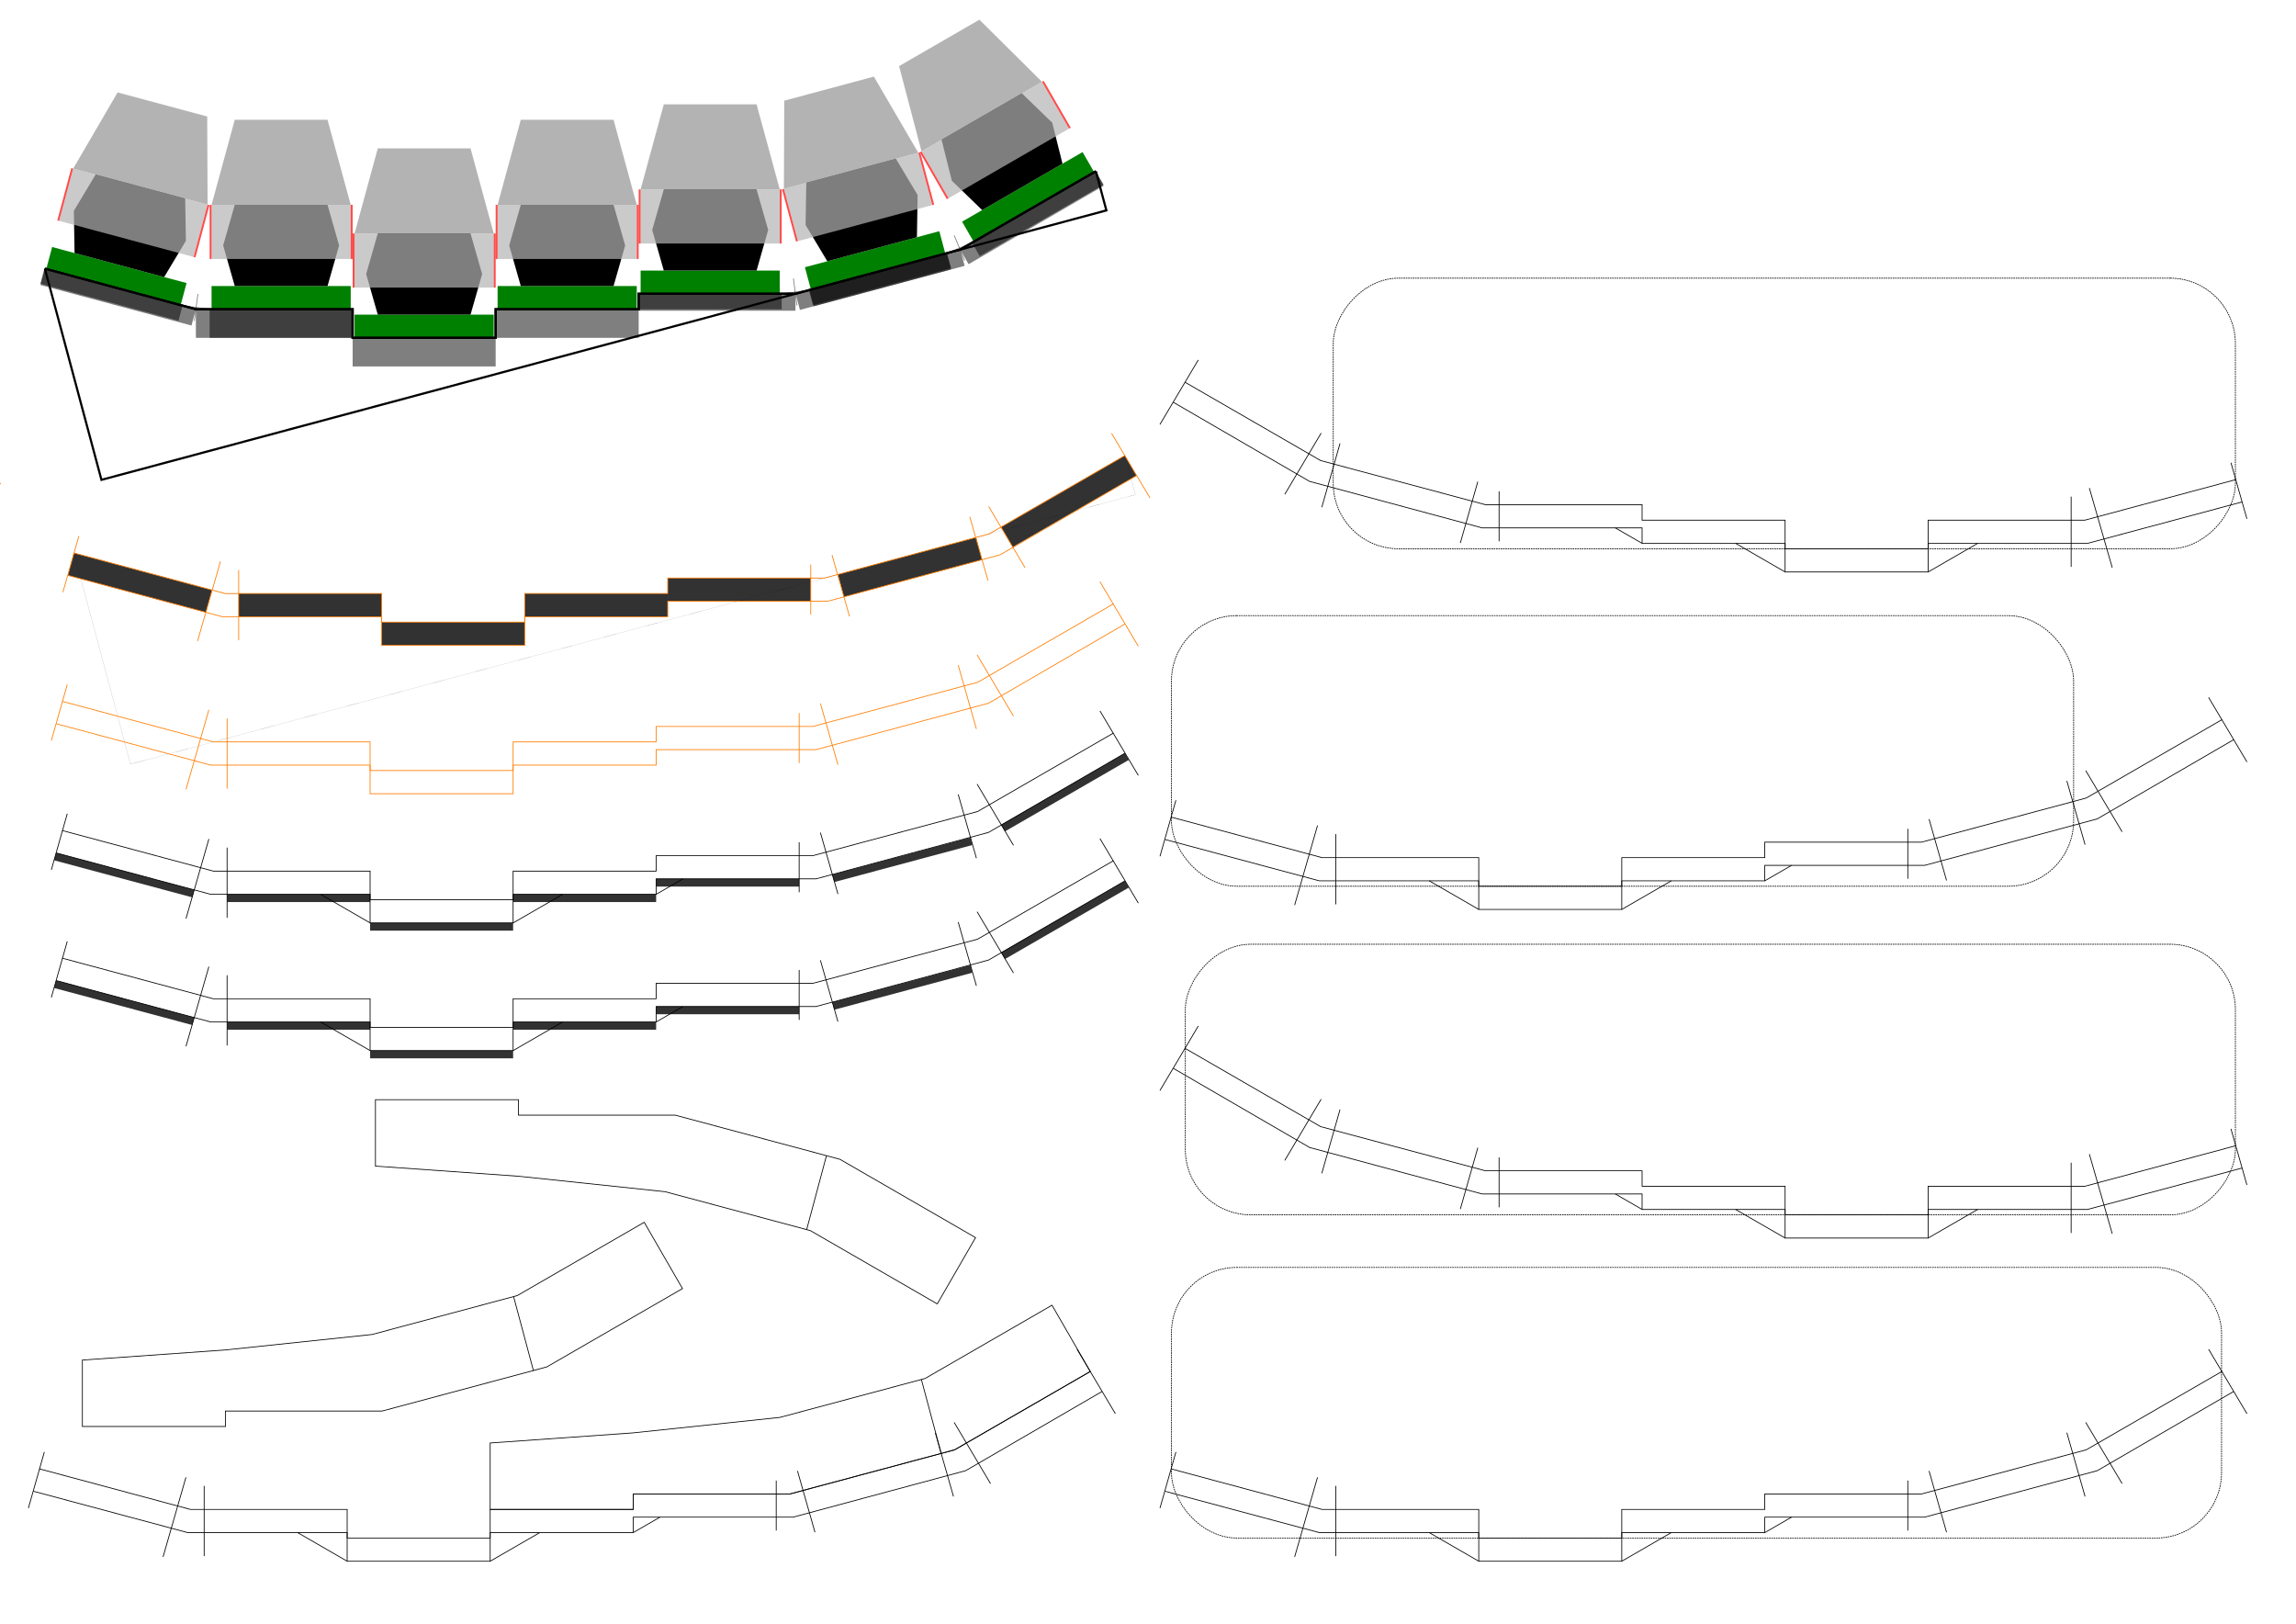 <?xml version="1.0" encoding="UTF-8" standalone="no"?>
<!-- Created with Inkscape (http://www.inkscape.org/) -->

<svg
   xmlns:dc="http://purl.org/dc/elements/1.1/"
   xmlns:cc="http://creativecommons.org/ns#"
   xmlns:rdf="http://www.w3.org/1999/02/22-rdf-syntax-ns#"
   xmlns:svg="http://www.w3.org/2000/svg"
   xmlns="http://www.w3.org/2000/svg"
   xmlns:sodipodi="http://sodipodi.sourceforge.net/DTD/sodipodi-0.dtd"
   xmlns:inkscape="http://www.inkscape.org/namespaces/inkscape"
   width="1052.362"
   height="744.094"
   id="svg2"
   version="1.1"
   inkscape:version="0.91 r13725"
   sodipodi:docname="stencil.svg"
   viewBox="0 0 297 210">
  <defs
     id="defs4" />
  <sodipodi:namedview
     id="base"
     pagecolor="#ffffff"
     bordercolor="#666666"
     borderopacity="1.0"
     inkscape:pageopacity="0.0"
     inkscape:pageshadow="2"
     inkscape:zoom="1.1315767"
     inkscape:cx="558.95127"
     inkscape:cy="294.95079"
     inkscape:document-units="mm"
     inkscape:current-layer="layer3"
     showgrid="false"
     showguides="true"
     inkscape:guide-bbox="true"
     units="mm"
     inkscape:object-nodes="true"
     inkscape:snap-midpoints="false"
     inkscape:object-paths="false"
     inkscape:snap-intersection-paths="true"
     inkscape:snap-smooth-nodes="false"
     inkscape:snap-nodes="true" />
  <g
     inkscape:label="Layer 1"
     inkscape:groupmode="layer"
     id="layer1"
     transform="translate(0,-87)"
     style="display:inline">
    <rect
       ry="0"
       rx="0"
       y="130.694"
       x="45.616"
       height="3.7"
       width="18.5"
       id="rect4135"
       style="opacity:1;fill:#000000;fill-opacity:0.5;stroke:none;stroke-width:0.1;stroke-linecap:square;stroke-miterlimit:4;stroke-dasharray:0.2, 0.1;stroke-dashoffset:0;stroke-opacity:1" />
    <rect
       style="opacity:1;fill:#000000;fill-opacity:0.5;stroke:none;stroke-width:0.1;stroke-linecap:square;stroke-miterlimit:4;stroke-dasharray:0.2, 0.1;stroke-dashoffset:0;stroke-opacity:1"
       id="rect4139"
       width="18.5"
       height="3.7"
       x="27.116"
       y="126.994"
       rx="0"
       ry="0" />
    <rect
       ry="0"
       rx="0"
       y="126.994"
       x="64.116"
       height="3.7"
       width="18.5"
       id="rect4141"
       style="opacity:1;fill:#000000;fill-opacity:0.5;stroke:none;stroke-width:0.1;stroke-linecap:square;stroke-miterlimit:4;stroke-dasharray:0.2, 0.1;stroke-dashoffset:0;stroke-opacity:1" />
    <g
       id="g4333"
       transform="translate(-92.297,-67.566)">
      <rect
         y="191.56"
         x="119.664"
         height="3"
         width="18"
         id="rect4168"
         style="opacity:1;fill:#008000;fill-opacity:1;stroke:none;stroke-width:0.354;stroke-linecap:square;stroke-miterlimit:4;stroke-dasharray:0.709, 0.354;stroke-dashoffset:0;stroke-opacity:1" />
      <path
         inkscape:connector-curvature="0"
         id="path4170"
         d="m 134.664,170.06 3,11 -18,0 3,-11 z"
         style="fill:#b3b3b3;fill-rule:evenodd;stroke:none;stroke-width:0.282px;stroke-linecap:butt;stroke-linejoin:miter;stroke-opacity:1" />
      <path
         inkscape:connector-curvature="0"
         id="path4176"
         d="m 122.664,191.56 12,0 1.5,-5.25 -1.5,-5.25 -12,0 -1.5,5.25 z"
         style="fill:#000000;fill-rule:evenodd;stroke:none;stroke-width:0.282px;stroke-linecap:butt;stroke-linejoin:miter;stroke-opacity:1" />
      <rect
         y="181.06"
         x="119.664"
         height="7"
         width="18"
         id="rect4221"
         style="opacity:1;fill:#b3b3b3;fill-opacity:0.702;stroke:none;stroke-width:0.354;stroke-linecap:square;stroke-miterlimit:4;stroke-dasharray:0.709, 0.354;stroke-dashoffset:0;stroke-opacity:1" />
      <rect
         style="opacity:1;fill:#ff0000;fill-opacity:0.702;stroke:none;stroke-width:0.354;stroke-linecap:square;stroke-miterlimit:4;stroke-dasharray:0.709, 0.354;stroke-dashoffset:0;stroke-opacity:1"
         id="rect4323"
         width="0.25"
         height="7"
         x="137.664"
         y="181.06" />
      <rect
         y="181.06"
         x="119.414"
         height="7"
         width="0.25"
         id="rect4327"
         style="opacity:1;fill:#ff0000;fill-opacity:0.702;stroke:none;stroke-width:0.354;stroke-linecap:square;stroke-miterlimit:4;stroke-dasharray:0.709, 0.354;stroke-dashoffset:0;stroke-opacity:1" />
    </g>
    <rect
       style="opacity:1;fill:#000000;fill-opacity:0.5;stroke:none;stroke-width:0.1;stroke-linecap:square;stroke-miterlimit:4;stroke-dasharray:0.2, 0.1;stroke-dashoffset:0;stroke-opacity:1"
       id="rect4199"
       width="18.5"
       height="2"
       x="82.616"
       y="124.994"
       rx="0"
       ry="0" />
    <g
       id="g4341"
       transform="translate(-36.797,-69.566)">
      <rect
         style="opacity:1;fill:#008000;fill-opacity:1;stroke:none;stroke-width:0.354;stroke-linecap:square;stroke-miterlimit:4;stroke-dasharray:0.709, 0.354;stroke-dashoffset:0;stroke-opacity:1"
         id="rect4343"
         width="18"
         height="3"
         x="119.664"
         y="191.56" />
      <path
         style="fill:#b3b3b3;fill-rule:evenodd;stroke:none;stroke-width:0.282px;stroke-linecap:butt;stroke-linejoin:miter;stroke-opacity:1"
         d="m 134.664,170.06 3,11 -18,0 3,-11 z"
         id="path4345"
         inkscape:connector-curvature="0" />
      <path
         style="fill:#000000;fill-rule:evenodd;stroke:none;stroke-width:0.282px;stroke-linecap:butt;stroke-linejoin:miter;stroke-opacity:1"
         d="m 122.664,191.56 12,0 1.5,-5.25 -1.5,-5.25 -12,0 -1.5,5.25 z"
         id="path4347"
         inkscape:connector-curvature="0" />
      <rect
         style="opacity:1;fill:#b3b3b3;fill-opacity:0.702;stroke:none;stroke-width:0.354;stroke-linecap:square;stroke-miterlimit:4;stroke-dasharray:0.709, 0.354;stroke-dashoffset:0;stroke-opacity:1"
         id="rect4349"
         width="18"
         height="7"
         x="119.664"
         y="181.06" />
      <rect
         y="181.06"
         x="137.664"
         height="7"
         width="0.25"
         id="rect4351"
         style="opacity:1;fill:#ff0000;fill-opacity:0.702;stroke:none;stroke-width:0.354;stroke-linecap:square;stroke-miterlimit:4;stroke-dasharray:0.709, 0.354;stroke-dashoffset:0;stroke-opacity:1" />
      <rect
         style="opacity:1;fill:#ff0000;fill-opacity:0.702;stroke:none;stroke-width:0.354;stroke-linecap:square;stroke-miterlimit:4;stroke-dasharray:0.709, 0.354;stroke-dashoffset:0;stroke-opacity:1"
         id="rect4353"
         width="0.25"
         height="7"
         x="119.414"
         y="181.06" />
    </g>
    <g
       id="g4355"
       transform="translate(-55.297,-67.566)">
      <rect
         y="191.56"
         x="119.664"
         height="3"
         width="18"
         id="rect4357"
         style="opacity:1;fill:#008000;fill-opacity:1;stroke:none;stroke-width:0.354;stroke-linecap:square;stroke-miterlimit:4;stroke-dasharray:0.709, 0.354;stroke-dashoffset:0;stroke-opacity:1" />
      <path
         inkscape:connector-curvature="0"
         id="path4359"
         d="m 134.664,170.06 3,11 -18,0 3,-11 z"
         style="fill:#b3b3b3;fill-rule:evenodd;stroke:none;stroke-width:0.282px;stroke-linecap:butt;stroke-linejoin:miter;stroke-opacity:1" />
      <path
         inkscape:connector-curvature="0"
         id="path4361"
         d="m 122.664,191.56 12,0 1.5,-5.25 -1.5,-5.25 -12,0 -1.5,5.25 z"
         style="fill:#000000;fill-rule:evenodd;stroke:none;stroke-width:0.282px;stroke-linecap:butt;stroke-linejoin:miter;stroke-opacity:1" />
      <rect
         y="181.06"
         x="119.664"
         height="7"
         width="18"
         id="rect4363"
         style="opacity:1;fill:#b3b3b3;fill-opacity:0.702;stroke:none;stroke-width:0.354;stroke-linecap:square;stroke-miterlimit:4;stroke-dasharray:0.709, 0.354;stroke-dashoffset:0;stroke-opacity:1" />
      <rect
         style="opacity:1;fill:#ff0000;fill-opacity:0.702;stroke:none;stroke-width:0.354;stroke-linecap:square;stroke-miterlimit:4;stroke-dasharray:0.709, 0.354;stroke-dashoffset:0;stroke-opacity:1"
         id="rect4365"
         width="0.25"
         height="7"
         x="137.664"
         y="181.06" />
      <rect
         y="181.06"
         x="119.414"
         height="7"
         width="0.25"
         id="rect4367"
         style="opacity:1;fill:#ff0000;fill-opacity:0.702;stroke:none;stroke-width:0.354;stroke-linecap:square;stroke-miterlimit:4;stroke-dasharray:0.709, 0.354;stroke-dashoffset:0;stroke-opacity:1" />
    </g>
    <g
       id="g4369"
       transform="translate(-73.797,-63.866)">
      <rect
         style="opacity:1;fill:#008000;fill-opacity:1;stroke:none;stroke-width:0.354;stroke-linecap:square;stroke-miterlimit:4;stroke-dasharray:0.709, 0.354;stroke-dashoffset:0;stroke-opacity:1"
         id="rect4371"
         width="18"
         height="3"
         x="119.664"
         y="191.56" />
      <path
         style="fill:#b3b3b3;fill-rule:evenodd;stroke:none;stroke-width:0.282px;stroke-linecap:butt;stroke-linejoin:miter;stroke-opacity:1"
         d="m 134.664,170.06 3,11 -18,0 3,-11 z"
         id="path4373"
         inkscape:connector-curvature="0" />
      <path
         style="fill:#000000;fill-rule:evenodd;stroke:none;stroke-width:0.282px;stroke-linecap:butt;stroke-linejoin:miter;stroke-opacity:1"
         d="m 122.664,191.56 12,0 1.5,-5.25 -1.5,-5.25 -12,0 -1.5,5.25 z"
         id="path4375"
         inkscape:connector-curvature="0" />
      <rect
         style="opacity:1;fill:#b3b3b3;fill-opacity:0.702;stroke:none;stroke-width:0.354;stroke-linecap:square;stroke-miterlimit:4;stroke-dasharray:0.709, 0.354;stroke-dashoffset:0;stroke-opacity:1"
         id="rect4377"
         width="18"
         height="7"
         x="119.664"
         y="181.06" />
      <rect
         y="181.06"
         x="137.664"
         height="7"
         width="0.25"
         id="rect4379"
         style="opacity:1;fill:#ff0000;fill-opacity:0.702;stroke:none;stroke-width:0.354;stroke-linecap:square;stroke-miterlimit:4;stroke-dasharray:0.709, 0.354;stroke-dashoffset:0;stroke-opacity:1" />
      <rect
         style="opacity:1;fill:#ff0000;fill-opacity:0.702;stroke:none;stroke-width:0.354;stroke-linecap:square;stroke-miterlimit:4;stroke-dasharray:0.709, 0.354;stroke-dashoffset:0;stroke-opacity:1"
         id="rect4381"
         width="0.25"
         height="7"
         x="119.414"
         y="181.06" />
    </g>
    <rect
       ry="0"
       rx="0"
       y="116.108"
       x="37.067"
       height="2"
       width="18.5"
       id="rect4401"
       style="opacity:1;fill:#000000;fill-opacity:0.5;stroke:none;stroke-width:0.1;stroke-linecap:square;stroke-miterlimit:4;stroke-dasharray:0.2, 0.1;stroke-dashoffset:0;stroke-opacity:1"
       transform="matrix(0.966,0.259,-0.259,0.966,0,0)" />
    <g
       transform="matrix(0.966,0.259,-0.259,0.966,-59.236,-97.091)"
       id="g4403">
      <rect
         y="191.56"
         x="119.664"
         height="3"
         width="18"
         id="rect4405"
         style="opacity:1;fill:#008000;fill-opacity:1;stroke:none;stroke-width:0.354;stroke-linecap:square;stroke-miterlimit:4;stroke-dasharray:0.709, 0.354;stroke-dashoffset:0;stroke-opacity:1" />
      <path
         inkscape:connector-curvature="0"
         id="path4407"
         d="m 134.664,170.06 3,11 -18,0 3,-11 z"
         style="fill:#b3b3b3;fill-rule:evenodd;stroke:none;stroke-width:0.282px;stroke-linecap:butt;stroke-linejoin:miter;stroke-opacity:1" />
      <path
         inkscape:connector-curvature="0"
         id="path4409"
         d="m 122.664,191.56 12,0 1.5,-5.25 -1.5,-5.25 -12,0 -1.5,5.25 z"
         style="fill:#000000;fill-rule:evenodd;stroke:none;stroke-width:0.282px;stroke-linecap:butt;stroke-linejoin:miter;stroke-opacity:1" />
      <rect
         y="181.06"
         x="119.664"
         height="7"
         width="18"
         id="rect4411"
         style="opacity:1;fill:#b3b3b3;fill-opacity:0.702;stroke:none;stroke-width:0.354;stroke-linecap:square;stroke-miterlimit:4;stroke-dasharray:0.709, 0.354;stroke-dashoffset:0;stroke-opacity:1" />
      <rect
         style="opacity:1;fill:#ff0000;fill-opacity:0.702;stroke:none;stroke-width:0.354;stroke-linecap:square;stroke-miterlimit:4;stroke-dasharray:0.709, 0.354;stroke-dashoffset:0;stroke-opacity:1"
         id="rect4413"
         width="0.25"
         height="7"
         x="137.664"
         y="181.06" />
      <rect
         y="181.06"
         x="119.414"
         height="7"
         width="0.25"
         id="rect4415"
         style="opacity:1;fill:#ff0000;fill-opacity:0.702;stroke:none;stroke-width:0.354;stroke-linecap:square;stroke-miterlimit:4;stroke-dasharray:0.709, 0.354;stroke-dashoffset:0;stroke-opacity:1" />
    </g>
    <rect
       ry="0"
       rx="0"
       y="147.366"
       x="68.814"
       height="2"
       width="18.5"
       id="rect4419"
       style="opacity:1;fill:#000000;fill-opacity:0.5;stroke:none;stroke-width:0.1;stroke-linecap:square;stroke-miterlimit:4;stroke-dasharray:0.2, 0.1;stroke-dashoffset:0;stroke-opacity:1"
       transform="matrix(0.966,-0.259,0.259,0.966,0,0)" />
    <g
       transform="matrix(0.966,-0.259,0.259,0.966,-61.09,-32.49)"
       id="g4421">
      <rect
         y="191.56"
         x="119.664"
         height="3"
         width="18"
         id="rect4423"
         style="opacity:1;fill:#008000;fill-opacity:1;stroke:none;stroke-width:0.354;stroke-linecap:square;stroke-miterlimit:4;stroke-dasharray:0.709, 0.354;stroke-dashoffset:0;stroke-opacity:1" />
      <path
         inkscape:connector-curvature="0"
         id="path4425"
         d="m 134.664,170.06 3,11 -18,0 3,-11 z"
         style="fill:#b3b3b3;fill-rule:evenodd;stroke:none;stroke-width:0.282px;stroke-linecap:butt;stroke-linejoin:miter;stroke-opacity:1" />
      <path
         inkscape:connector-curvature="0"
         id="path4427"
         d="m 122.664,191.56 12,0 1.5,-5.25 -1.5,-5.25 -12,0 -1.5,5.25 z"
         style="fill:#000000;fill-rule:evenodd;stroke:none;stroke-width:0.282px;stroke-linecap:butt;stroke-linejoin:miter;stroke-opacity:1" />
      <rect
         y="181.06"
         x="119.664"
         height="7"
         width="18"
         id="rect4429"
         style="opacity:1;fill:#b3b3b3;fill-opacity:0.702;stroke:none;stroke-width:0.354;stroke-linecap:square;stroke-miterlimit:4;stroke-dasharray:0.709, 0.354;stroke-dashoffset:0;stroke-opacity:1" />
      <rect
         style="opacity:1;fill:#ff0000;fill-opacity:0.702;stroke:none;stroke-width:0.354;stroke-linecap:square;stroke-miterlimit:4;stroke-dasharray:0.709, 0.354;stroke-dashoffset:0;stroke-opacity:1"
         id="rect4431"
         width="0.25"
         height="7"
         x="137.664"
         y="181.06" />
      <rect
         y="181.06"
         x="119.414"
         height="7"
         width="0.25"
         id="rect4433"
         style="opacity:1;fill:#ff0000;fill-opacity:0.702;stroke:none;stroke-width:0.354;stroke-linecap:square;stroke-miterlimit:4;stroke-dasharray:0.709, 0.354;stroke-dashoffset:0;stroke-opacity:1" />
    </g>
    <rect
       style="opacity:1;fill:#000000;fill-opacity:0.5;stroke:none;stroke-width:0.1;stroke-linecap:square;stroke-miterlimit:4;stroke-dasharray:0.2, 0.1;stroke-dashoffset:0;stroke-opacity:1"
       id="rect4437"
       width="18.5"
       height="2"
       x="49.692"
       y="165.403"
       rx="0"
       ry="0"
       transform="matrix(0.866,-0.5,0.5,0.866,0,0)" />
    <g
       id="g4439"
       transform="matrix(0.866,-0.5,0.5,0.866,-74.959,9.61)">
      <rect
         style="opacity:1;fill:#008000;fill-opacity:1;stroke:none;stroke-width:0.354;stroke-linecap:square;stroke-miterlimit:4;stroke-dasharray:0.709, 0.354;stroke-dashoffset:0;stroke-opacity:1"
         id="rect4441"
         width="18"
         height="3"
         x="119.664"
         y="191.56" />
      <path
         style="fill:#b3b3b3;fill-rule:evenodd;stroke:none;stroke-width:0.282px;stroke-linecap:butt;stroke-linejoin:miter;stroke-opacity:1"
         d="m 134.664,170.06 3,11 -18,0 3,-11 z"
         id="path4443"
         inkscape:connector-curvature="0" />
      <path
         style="fill:#000000;fill-rule:evenodd;stroke:none;stroke-width:0.282px;stroke-linecap:butt;stroke-linejoin:miter;stroke-opacity:1"
         d="m 122.664,191.56 12,0 1.5,-5.25 -1.5,-5.25 -12,0 -1.5,5.25 z"
         id="path4445"
         inkscape:connector-curvature="0" />
      <rect
         style="opacity:1;fill:#b3b3b3;fill-opacity:0.702;stroke:none;stroke-width:0.354;stroke-linecap:square;stroke-miterlimit:4;stroke-dasharray:0.709, 0.354;stroke-dashoffset:0;stroke-opacity:1"
         id="rect4447"
         width="18"
         height="7"
         x="119.664"
         y="181.06" />
      <rect
         y="181.06"
         x="137.664"
         height="7"
         width="0.25"
         id="rect4449"
         style="opacity:1;fill:#ff0000;fill-opacity:0.702;stroke:none;stroke-width:0.354;stroke-linecap:square;stroke-miterlimit:4;stroke-dasharray:0.709, 0.354;stroke-dashoffset:0;stroke-opacity:1" />
      <rect
         style="opacity:1;fill:#ff0000;fill-opacity:0.702;stroke:none;stroke-width:0.354;stroke-linecap:square;stroke-miterlimit:4;stroke-dasharray:0.709, 0.354;stroke-dashoffset:0;stroke-opacity:1"
         id="rect4451"
         width="0.25"
         height="7"
         x="119.414"
         y="181.06" />
    </g>
  </g>
  <g
     inkscape:groupmode="layer"
     id="layer2"
     inkscape:label="Layer 2"
     style="display:inline">
    <path
       style="fill:none;fill-rule:evenodd;stroke:#000000;stroke-width:0.1;stroke-linecap:butt;stroke-linejoin:miter;stroke-miterlimit:4;stroke-dasharray:none;stroke-opacity:0.503"
       d="m 23.622,39.534 3.494,0.46"
       id="path4462"
       inkscape:connector-curvature="0" />
    <path
       style="fill:none;fill-rule:evenodd;stroke:#000000;stroke-width:0.1;stroke-linecap:butt;stroke-linejoin:miter;stroke-miterlimit:4;stroke-dasharray:none;stroke-opacity:0.503"
       d="m 103.093,39.511 -0.46,-3.494"
       id="path4464"
       inkscape:connector-curvature="0" />
    <path
       style="fill:none;fill-rule:evenodd;stroke:#000000;stroke-width:0.1;stroke-linecap:butt;stroke-linejoin:miter;stroke-miterlimit:4;stroke-dasharray:none;stroke-opacity:0.503"
       d="m 122.48,32.746 3.256,-1.349"
       id="path4466"
       inkscape:connector-curvature="0" />
    <path
       inkscape:connector-curvature="0"
       id="path4468"
       d="m 124.782,33.699 -1.349,-3.256"
       style="fill:none;fill-rule:evenodd;stroke:#000000;stroke-width:0.1;stroke-linecap:butt;stroke-linejoin:miter;stroke-miterlimit:4;stroke-dasharray:none;stroke-opacity:0.503" />
    <path
       inkscape:connector-curvature="0"
       id="path4470"
       d="m 104.61,37.534 -3.494,0.46"
       style="fill:none;fill-rule:evenodd;stroke:#000000;stroke-width:0.1;stroke-linecap:butt;stroke-linejoin:miter;stroke-miterlimit:4;stroke-dasharray:none;stroke-opacity:0.503" />
    <path
       inkscape:connector-curvature="0"
       id="path4472"
       d="m 25.139,41.511 0.46,-3.494"
       style="fill:none;fill-rule:evenodd;stroke:#000000;stroke-width:0.1;stroke-linecap:butt;stroke-linejoin:miter;stroke-miterlimit:4;stroke-dasharray:none;stroke-opacity:0.503" />
    <rect
       transform="matrix(0.966,0.259,-0.259,0.966,0,0)"
       style="opacity:1;fill:#000000;fill-opacity:0.5;stroke:none;stroke-width:0.1;stroke-linecap:square;stroke-miterlimit:4;stroke-dasharray:0.2, 0.1;stroke-dashoffset:0;stroke-opacity:1"
       id="rect4498"
       width="20.229"
       height="2.187"
       x="14.596"
       y="32.06"
       rx="0"
       ry="0" />
    <rect
       ry="0"
       rx="0"
       y="39.994"
       x="25.339"
       height="3.7"
       width="20.277"
       id="rect4500"
       style="opacity:1;fill:#000000;fill-opacity:0.5;stroke:none;stroke-width:0.1;stroke-linecap:square;stroke-miterlimit:4;stroke-dasharray:0.2, 0.1;stroke-dashoffset:0;stroke-opacity:1" />
    <rect
       ry="0"
       rx="0"
       y="37.994"
       x="82.616"
       height="2.192"
       width="20.277"
       id="rect4502"
       style="opacity:1;fill:#000000;fill-opacity:0.5;stroke:none;stroke-width:0.1;stroke-linecap:square;stroke-miterlimit:4;stroke-dasharray:0.2, 0.1;stroke-dashoffset:0;stroke-opacity:1" />
    <rect
       transform="matrix(0.966,-0.259,0.259,0.966,0,0)"
       style="opacity:1;fill:#000000;fill-opacity:0.5;stroke:none;stroke-width:0.1;stroke-linecap:square;stroke-miterlimit:4;stroke-dasharray:0.2, 0.1;stroke-dashoffset:0;stroke-opacity:1"
       id="rect4504"
       width="20.229"
       height="2.187"
       x="89.556"
       y="63.318"
       rx="0"
       ry="0" />
    <rect
       transform="matrix(0.966,-0.259,0.259,0.966,0,0)"
       style="opacity:1;fill:#000000;fill-opacity:0.5;stroke:none;stroke-width:0.1;stroke-linecap:square;stroke-miterlimit:4;stroke-dasharray:0.2, 0.1;stroke-dashoffset:0;stroke-opacity:1"
       id="rect4506"
       width="20.208"
       height="2.185"
       x="91.4"
       y="63.331"
       rx="0"
       ry="0" />
    <rect
       transform="matrix(0.865,-0.502,0.498,0.867,0,0)"
       ry="0"
       rx="0"
       y="90.266"
       x="91.618"
       height="2.189"
       width="20.199"
       id="rect4508"
       style="opacity:1;fill:#000000;fill-opacity:0.5;stroke:none;stroke-width:0.1;stroke-linecap:square;stroke-miterlimit:4;stroke-dasharray:0.2, 0.1;stroke-dashoffset:0;stroke-opacity:1" />
    <path
       style="fill:none;fill-rule:evenodd;stroke:#000000;stroke-width:0.282px;stroke-linecap:butt;stroke-linejoin:miter;stroke-opacity:1"
       d="m 5.801,34.746 19.538,5.248 20.277,0 0,3.7 18.5,0 0,-3.7 18.5,0 0,-2 20.277,0 21.303,-5.708 17.56,-10.139"
       id="path4516"
       inkscape:connector-curvature="0" />
  </g>
  <g
     inkscape:groupmode="layer"
     id="layer3"
     inkscape:label="Layer 3">
    <g
       id="g4530"
       transform="translate(-92.297,-67.566)">
      <path
         style="fill:none;fill-rule:evenodd;stroke:#000000;stroke-width:0.282px;stroke-linecap:butt;stroke-linejoin:miter;stroke-opacity:1"
         d="m 98.098,102.311 19.538,5.248 20.277,0 0,3.7 18.5,0 0,-3.7 18.5,0 0,-2 20.277,0 21.303,-5.708 17.56,-10.139"
         id="path4519"
         inkscape:connector-curvature="0" />
      <path
         inkscape:connector-curvature="0"
         id="path4526"
         d="m 98.098,102.311 7.322,27.315 89.771,-24.067 0,0"
         style="fill:none;fill-rule:evenodd;stroke:#000000;stroke-width:0.282px;stroke-linecap:butt;stroke-linejoin:miter;stroke-opacity:1" />
      <path
         inkscape:connector-curvature="0"
         id="path4528"
         d="m 234.055,89.713 1.358,5.065 -18.918,5.074"
         style="fill:none;fill-rule:evenodd;stroke:#000000;stroke-width:0.282px;stroke-linecap:butt;stroke-linejoin:miter;stroke-opacity:1" />
    </g>
    <path
       style="fill:none;fill-rule:evenodd;stroke:#000000;stroke-width:0.01;stroke-linecap:butt;stroke-linejoin:miter;stroke-miterlimit:4;stroke-dasharray:none;stroke-opacity:1"
       d="m 9.559,71.513 19.538,5.248 20.277,0 0,3.7 18.5,0 0,-3.7 18.5,0 0,-2 20.277,0 21.303,-5.708 17.56,-10.139"
       id="path4537"
       inkscape:connector-curvature="0" />
    <path
       inkscape:connector-curvature="0"
       id="path4539"
       d="m 9.559,71.513 7.322,27.315 89.771,-24.067 0,0"
       style="fill:none;fill-rule:evenodd;stroke:#000000;stroke-width:0.01;stroke-linecap:butt;stroke-linejoin:miter;stroke-miterlimit:4;stroke-dasharray:none;stroke-opacity:1" />
    <path
       inkscape:connector-curvature="0"
       id="path4541"
       d="m 145.515,58.915 1.358,5.065 -18.918,5.074"
       style="fill:none;fill-rule:evenodd;stroke:#000000;stroke-width:0.01;stroke-linecap:butt;stroke-linejoin:miter;stroke-miterlimit:4;stroke-dasharray:none;stroke-opacity:1" />
    <rect
       style="opacity:1;fill:#000000;fill-opacity:0.803;stroke:none;stroke-width:0.1;stroke-linecap:square;stroke-miterlimit:4;stroke-dasharray:none;stroke-dashoffset:0;stroke-opacity:0.503"
       id="rect4237"
       width="18.5"
       height="3"
       x="49.374"
       y="80.462" />
    <rect
       y="76.762"
       x="67.874"
       height="3"
       width="18.5"
       id="rect4242"
       style="opacity:1;fill:#000000;fill-opacity:0.803;stroke:none;stroke-width:0.1;stroke-linecap:square;stroke-miterlimit:4;stroke-dasharray:none;stroke-dashoffset:0;stroke-opacity:0.503" />
    <rect
       style="opacity:1;fill:#000000;fill-opacity:0.803;stroke:none;stroke-width:0.1;stroke-linecap:square;stroke-miterlimit:4;stroke-dasharray:none;stroke-dashoffset:0;stroke-opacity:0.503"
       id="rect4244"
       width="18.5"
       height="3"
       x="86.374"
       y="74.762" />
    <rect
       y="76.762"
       x="30.874"
       height="3"
       width="18.5"
       id="rect4246"
       style="opacity:1;fill:#000000;fill-opacity:0.803;stroke:none;stroke-width:0.1;stroke-linecap:square;stroke-miterlimit:4;stroke-dasharray:none;stroke-dashoffset:0;stroke-opacity:0.503" />
    <rect
       style="opacity:1;fill:#000000;fill-opacity:0.803;stroke:none;stroke-width:0.1;stroke-linecap:square;stroke-miterlimit:4;stroke-dasharray:none;stroke-dashoffset:0;stroke-opacity:0.503"
       id="rect4248"
       width="18.5"
       height="3"
       x="27.742"
       y="66.603"
       transform="matrix(0.966,0.259,-0.259,0.966,0,0)" />
    <rect
       y="123.779"
       x="78.062"
       height="3"
       width="18.5"
       id="rect4252"
       style="opacity:1;fill:#000000;fill-opacity:0.803;stroke:none;stroke-width:0.1;stroke-linecap:square;stroke-miterlimit:4;stroke-dasharray:none;stroke-dashoffset:0;stroke-opacity:0.503"
       transform="matrix(0.866,-0.5,0.5,0.866,0,0)" />
    <rect
       style="opacity:1;fill:#000000;fill-opacity:0.803;stroke:none;stroke-width:0.1;stroke-linecap:square;stroke-miterlimit:4;stroke-dasharray:none;stroke-dashoffset:0;stroke-opacity:0.503"
       id="rect4256"
       width="18.5"
       height="3"
       x="85.445"
       y="99.818"
       transform="matrix(0.966,-0.259,0.259,0.966,0,0)" />
    <path
       style="fill:none;fill-rule:evenodd;stroke:#ff7c00;stroke-width:0.1;stroke-linecap:butt;stroke-linejoin:miter;stroke-miterlimit:4;stroke-dasharray:none;stroke-opacity:1"
       d="m 9.559,71.513 19.538,5.248 20.277,-2e-6 3e-6,3.7 18.5,-5e-6 -5e-6,-3.7 18.5,-4e-6 10e-7,-2 20.277,0 21.303,-5.708 17.561,-10.139"
       id="path4306"
       inkscape:connector-curvature="0" />
    <path
       style="fill:none;fill-rule:evenodd;stroke:#ff7c00;stroke-width:0.1;stroke-linecap:butt;stroke-linejoin:miter;stroke-miterlimit:4;stroke-dasharray:none;stroke-opacity:1"
       d="m 8.782,74.411 19.968,5.35 20.624,0 5e-6,3.7 18.5,0 -8e-6,-3.7 18.5,0 0,-2 20.683,0 22.322,-6.01 17.636,-10.238"
       id="path4320"
       inkscape:connector-curvature="0" />
    <path
       style="fill:none;fill-rule:evenodd;stroke:#ff7c00;stroke-width:0.1;stroke-linecap:butt;stroke-linejoin:miter;stroke-miterlimit:4;stroke-dasharray:none;stroke-opacity:1"
       d="m 30.874,73.719 0,9.084"
       id="path4328"
       inkscape:connector-curvature="0" />
    <path
       style="fill:none;fill-rule:evenodd;stroke:#ff7c00;stroke-width:0.1;stroke-linecap:butt;stroke-linejoin:miter;stroke-miterlimit:4;stroke-dasharray:none;stroke-opacity:1"
       d="M 10.201,69.335 8.14,76.59"
       id="path4330"
       inkscape:connector-curvature="0" />
    <path
       style="fill:none;fill-rule:evenodd;stroke:#ff7c00;stroke-width:0.1;stroke-linecap:butt;stroke-linejoin:miter;stroke-miterlimit:4;stroke-dasharray:none;stroke-opacity:1"
       d="M 28.518,72.61 25.56,82.902"
       id="path4332"
       inkscape:connector-curvature="0" />
    <path
       style="fill:none;fill-rule:evenodd;stroke:#ff7c00;stroke-width:0.1;stroke-linecap:butt;stroke-linejoin:miter;stroke-miterlimit:4;stroke-dasharray:none;stroke-opacity:1"
       d="m 104.874,73.031 0,6.461"
       id="path4334"
       inkscape:connector-curvature="0" />
    <path
       style="fill:none;fill-rule:evenodd;stroke:#ff7c00;stroke-width:0.1;stroke-linecap:butt;stroke-linejoin:miter;stroke-miterlimit:4;stroke-dasharray:none;stroke-opacity:1"
       d="m 107.626,71.785 2.261,7.932"
       id="path4336"
       inkscape:connector-curvature="0" />
    <path
       style="fill:none;fill-rule:evenodd;stroke:#ff7c00;stroke-width:0.1;stroke-linecap:butt;stroke-linejoin:miter;stroke-miterlimit:4;stroke-dasharray:none;stroke-opacity:1"
       d="m 125.449,66.839 2.354,8.248"
       id="path4338"
       inkscape:connector-curvature="0" />
    <path
       style="fill:none;fill-rule:evenodd;stroke:#ff7c00;stroke-width:0.1;stroke-linecap:butt;stroke-linejoin:miter;stroke-miterlimit:4;stroke-dasharray:none;stroke-opacity:1"
       d="m 127.893,65.507 4.702,7.914"
       id="path4340"
       inkscape:connector-curvature="0" />
    <path
       style="fill:none;fill-rule:evenodd;stroke:#ff7c00;stroke-width:0.1;stroke-linecap:butt;stroke-linejoin:miter;stroke-miterlimit:4;stroke-dasharray:none;stroke-opacity:1"
       d="m 143.786,56.044 4.959,8.34"
       id="path4342"
       inkscape:connector-curvature="0" />
    <g
       id="g4364"
       transform="translate(-4.492,1.735)">
      <path
         style="fill:none;fill-rule:evenodd;stroke:#ff7c00;stroke-width:0.1;stroke-linecap:butt;stroke-linejoin:miter;stroke-miterlimit:4;stroke-dasharray:none;stroke-opacity:1"
         d="m 12.552,88.972 19.538,5.248 20.277,-2e-6 3e-6,3.7 18.5,-5e-6 -5e-6,-3.7 18.5,-4e-6 10e-7,-2 20.277,0 21.303,-5.708 17.561,-10.139"
         id="path4344"
         inkscape:connector-curvature="0" />
      <path
         style="fill:none;fill-rule:evenodd;stroke:#ff7c00;stroke-width:0.1;stroke-linecap:butt;stroke-linejoin:miter;stroke-miterlimit:4;stroke-dasharray:none;stroke-opacity:1"
         d="m 11.775,91.87 19.968,5.35 20.624,0 5e-6,3.7 18.5,0 -8e-6,-3.7 18.5,0 0,-2 20.683,0 22.322,-6.01 17.636,-10.238"
         id="path4346"
         inkscape:connector-curvature="0" />
      <path
         style="fill:none;fill-rule:evenodd;stroke:#ff7c00;stroke-width:0.1;stroke-linecap:butt;stroke-linejoin:miter;stroke-miterlimit:4;stroke-dasharray:none;stroke-opacity:1"
         d="m 33.867,91.178 0,9.084"
         id="path4348"
         inkscape:connector-curvature="0" />
      <path
         style="fill:none;fill-rule:evenodd;stroke:#ff7c00;stroke-width:0.1;stroke-linecap:butt;stroke-linejoin:miter;stroke-miterlimit:4;stroke-dasharray:none;stroke-opacity:1"
         d="m 13.194,86.793 -2.061,7.255"
         id="path4350"
         inkscape:connector-curvature="0" />
      <path
         style="fill:none;fill-rule:evenodd;stroke:#ff7c00;stroke-width:0.1;stroke-linecap:butt;stroke-linejoin:miter;stroke-miterlimit:4;stroke-dasharray:none;stroke-opacity:1"
         d="M 31.51,90.068 28.553,100.36"
         id="path4352"
         inkscape:connector-curvature="0" />
      <path
         style="fill:none;fill-rule:evenodd;stroke:#ff7c00;stroke-width:0.1;stroke-linecap:butt;stroke-linejoin:miter;stroke-miterlimit:4;stroke-dasharray:none;stroke-opacity:1"
         d="m 107.867,90.49 0,6.461"
         id="path4354"
         inkscape:connector-curvature="0" />
      <path
         style="fill:none;fill-rule:evenodd;stroke:#ff7c00;stroke-width:0.1;stroke-linecap:butt;stroke-linejoin:miter;stroke-miterlimit:4;stroke-dasharray:none;stroke-opacity:1"
         d="m 110.619,89.243 2.261,7.932"
         id="path4356"
         inkscape:connector-curvature="0" />
      <path
         style="fill:none;fill-rule:evenodd;stroke:#ff7c00;stroke-width:0.1;stroke-linecap:butt;stroke-linejoin:miter;stroke-miterlimit:4;stroke-dasharray:none;stroke-opacity:1"
         d="m 128.442,84.297 2.354,8.248"
         id="path4358"
         inkscape:connector-curvature="0" />
      <path
         style="fill:none;fill-rule:evenodd;stroke:#ff7c00;stroke-width:0.1;stroke-linecap:butt;stroke-linejoin:miter;stroke-miterlimit:4;stroke-dasharray:none;stroke-opacity:1"
         d="m 130.886,82.965 4.702,7.914"
         id="path4360"
         inkscape:connector-curvature="0" />
      <path
         style="fill:none;fill-rule:evenodd;stroke:#ff7c00;stroke-width:0.1;stroke-linecap:butt;stroke-linejoin:miter;stroke-miterlimit:4;stroke-dasharray:none;stroke-opacity:1"
         d="m 146.779,73.502 4.959,8.34"
         id="path4362"
         inkscape:connector-curvature="0" />
    </g>
    <g
       id="g4769"
       transform="translate(-2.993,-29.304)">
      <g
         style="stroke:#000000;stroke-opacity:1"
         id="g4418"
         transform="translate(-1.499,47.749)">
        <path
           style="fill:none;fill-rule:evenodd;stroke:#000000;stroke-width:0.1;stroke-linecap:butt;stroke-linejoin:miter;stroke-miterlimit:4;stroke-dasharray:none;stroke-opacity:1"
           d="m 12.552,88.972 19.538,5.248 20.277,-2e-6 3e-6,3.7 18.5,-5e-6 -5e-6,-3.7 18.5,-4e-6 10e-7,-2 20.277,0 21.303,-5.708 17.561,-10.139"
           id="path4420"
           inkscape:connector-curvature="0" />
        <path
           style="fill:none;fill-rule:evenodd;stroke:#000000;stroke-width:0.1;stroke-linecap:butt;stroke-linejoin:miter;stroke-miterlimit:4;stroke-dasharray:none;stroke-opacity:1"
           d="m 11.775,91.87 19.968,5.35 20.624,0 5e-6,3.7 18.5,0 -8e-6,-3.7 18.5,0 0,-2 20.683,0 22.322,-6.01 17.636,-10.238"
           id="path4422"
           inkscape:connector-curvature="0" />
        <path
           style="fill:none;fill-rule:evenodd;stroke:#000000;stroke-width:0.1;stroke-linecap:butt;stroke-linejoin:miter;stroke-miterlimit:4;stroke-dasharray:none;stroke-opacity:1"
           d="m 33.867,91.178 0,9.084"
           id="path4424"
           inkscape:connector-curvature="0" />
        <path
           style="fill:none;fill-rule:evenodd;stroke:#000000;stroke-width:0.1;stroke-linecap:butt;stroke-linejoin:miter;stroke-miterlimit:4;stroke-dasharray:none;stroke-opacity:1"
           d="m 13.194,86.793 -2.061,7.255"
           id="path4426"
           inkscape:connector-curvature="0" />
        <path
           style="fill:none;fill-rule:evenodd;stroke:#000000;stroke-width:0.1;stroke-linecap:butt;stroke-linejoin:miter;stroke-miterlimit:4;stroke-dasharray:none;stroke-opacity:1"
           d="M 31.51,90.068 28.553,100.36"
           id="path4428"
           inkscape:connector-curvature="0" />
        <path
           style="fill:none;fill-rule:evenodd;stroke:#000000;stroke-width:0.1;stroke-linecap:butt;stroke-linejoin:miter;stroke-miterlimit:4;stroke-dasharray:none;stroke-opacity:1"
           d="m 107.867,90.49 0,6.461"
           id="path4430"
           inkscape:connector-curvature="0" />
        <path
           style="fill:none;fill-rule:evenodd;stroke:#000000;stroke-width:0.1;stroke-linecap:butt;stroke-linejoin:miter;stroke-miterlimit:4;stroke-dasharray:none;stroke-opacity:1"
           d="m 110.619,89.243 2.261,7.932"
           id="path4432"
           inkscape:connector-curvature="0" />
        <path
           style="fill:none;fill-rule:evenodd;stroke:#000000;stroke-width:0.1;stroke-linecap:butt;stroke-linejoin:miter;stroke-miterlimit:4;stroke-dasharray:none;stroke-opacity:1"
           d="m 128.442,84.297 2.354,8.248"
           id="path4434"
           inkscape:connector-curvature="0" />
        <path
           style="fill:none;fill-rule:evenodd;stroke:#000000;stroke-width:0.1;stroke-linecap:butt;stroke-linejoin:miter;stroke-miterlimit:4;stroke-dasharray:none;stroke-opacity:1"
           d="m 130.886,82.965 4.702,7.914"
           id="path4436"
           inkscape:connector-curvature="0" />
        <path
           style="fill:none;fill-rule:evenodd;stroke:#000000;stroke-width:0.1;stroke-linecap:butt;stroke-linejoin:miter;stroke-miterlimit:4;stroke-dasharray:none;stroke-opacity:1"
           d="m 146.779,73.502 4.959,8.34"
           id="path4438"
           inkscape:connector-curvature="0" />
      </g>
      <g
         id="g4764">
        <path
           style="fill:none;fill-rule:evenodd;stroke:#000000;stroke-width:0.1;stroke-linecap:butt;stroke-linejoin:miter;stroke-miterlimit:4;stroke-dasharray:none;stroke-opacity:1"
           d="m 50.868,148.669 -6.409,-3.7"
           id="path4758"
           inkscape:connector-curvature="0" />
        <path
           style="fill:none;fill-rule:evenodd;stroke:#000000;stroke-width:0.1;stroke-linecap:butt;stroke-linejoin:miter;stroke-miterlimit:4;stroke-dasharray:none;stroke-opacity:1"
           d="m 69.368,148.669 6.409,-3.7"
           id="path4760"
           inkscape:connector-curvature="0" />
        <path
           style="fill:none;fill-rule:evenodd;stroke:#000000;stroke-width:0.1;stroke-linecap:butt;stroke-linejoin:miter;stroke-miterlimit:4;stroke-dasharray:none;stroke-opacity:1"
           d="m 87.868,144.969 3.464,-2"
           id="path4762"
           inkscape:connector-curvature="0" />
      </g>
    </g>
    <g
       transform="translate(-2.993,-12.793)"
       id="g4786">
      <g
         transform="translate(-1.499,47.749)"
         id="g4788"
         style="stroke:#000000;stroke-opacity:1">
        <path
           inkscape:connector-curvature="0"
           id="path4790"
           d="m 12.552,88.972 19.538,5.248 20.277,-2e-6 3e-6,3.7 18.5,-5e-6 -5e-6,-3.7 18.5,-4e-6 10e-7,-2 20.277,0 21.303,-5.708 17.561,-10.139"
           style="fill:none;fill-rule:evenodd;stroke:#000000;stroke-width:0.1;stroke-linecap:butt;stroke-linejoin:miter;stroke-miterlimit:4;stroke-dasharray:none;stroke-opacity:1" />
        <path
           inkscape:connector-curvature="0"
           id="path4792"
           d="m 11.775,91.87 19.968,5.35 20.624,0 5e-6,3.7 18.5,0 -8e-6,-3.7 18.5,0 0,-2 20.683,0 22.322,-6.01 17.636,-10.238"
           style="fill:none;fill-rule:evenodd;stroke:#000000;stroke-width:0.1;stroke-linecap:butt;stroke-linejoin:miter;stroke-miterlimit:4;stroke-dasharray:none;stroke-opacity:1" />
        <path
           inkscape:connector-curvature="0"
           id="path4794"
           d="m 33.867,91.178 0,9.084"
           style="fill:none;fill-rule:evenodd;stroke:#000000;stroke-width:0.1;stroke-linecap:butt;stroke-linejoin:miter;stroke-miterlimit:4;stroke-dasharray:none;stroke-opacity:1" />
        <path
           inkscape:connector-curvature="0"
           id="path4796"
           d="m 13.194,86.793 -2.061,7.255"
           style="fill:none;fill-rule:evenodd;stroke:#000000;stroke-width:0.1;stroke-linecap:butt;stroke-linejoin:miter;stroke-miterlimit:4;stroke-dasharray:none;stroke-opacity:1" />
        <path
           inkscape:connector-curvature="0"
           id="path4798"
           d="M 31.51,90.068 28.553,100.36"
           style="fill:none;fill-rule:evenodd;stroke:#000000;stroke-width:0.1;stroke-linecap:butt;stroke-linejoin:miter;stroke-miterlimit:4;stroke-dasharray:none;stroke-opacity:1" />
        <path
           inkscape:connector-curvature="0"
           id="path4800"
           d="m 107.867,90.49 0,6.461"
           style="fill:none;fill-rule:evenodd;stroke:#000000;stroke-width:0.1;stroke-linecap:butt;stroke-linejoin:miter;stroke-miterlimit:4;stroke-dasharray:none;stroke-opacity:1" />
        <path
           inkscape:connector-curvature="0"
           id="path4802"
           d="m 110.619,89.243 2.261,7.932"
           style="fill:none;fill-rule:evenodd;stroke:#000000;stroke-width:0.1;stroke-linecap:butt;stroke-linejoin:miter;stroke-miterlimit:4;stroke-dasharray:none;stroke-opacity:1" />
        <path
           inkscape:connector-curvature="0"
           id="path4804"
           d="m 128.442,84.297 2.354,8.248"
           style="fill:none;fill-rule:evenodd;stroke:#000000;stroke-width:0.1;stroke-linecap:butt;stroke-linejoin:miter;stroke-miterlimit:4;stroke-dasharray:none;stroke-opacity:1" />
        <path
           inkscape:connector-curvature="0"
           id="path4806"
           d="m 130.886,82.965 4.702,7.914"
           style="fill:none;fill-rule:evenodd;stroke:#000000;stroke-width:0.1;stroke-linecap:butt;stroke-linejoin:miter;stroke-miterlimit:4;stroke-dasharray:none;stroke-opacity:1" />
        <path
           inkscape:connector-curvature="0"
           id="path4808"
           d="m 146.779,73.502 4.959,8.34"
           style="fill:none;fill-rule:evenodd;stroke:#000000;stroke-width:0.1;stroke-linecap:butt;stroke-linejoin:miter;stroke-miterlimit:4;stroke-dasharray:none;stroke-opacity:1" />
      </g>
      <g
         id="g4810">
        <path
           inkscape:connector-curvature="0"
           id="path4812"
           d="m 50.868,148.669 -6.409,-3.7"
           style="fill:none;fill-rule:evenodd;stroke:#000000;stroke-width:0.1;stroke-linecap:butt;stroke-linejoin:miter;stroke-miterlimit:4;stroke-dasharray:none;stroke-opacity:1" />
        <path
           inkscape:connector-curvature="0"
           id="path4814"
           d="m 69.368,148.669 6.409,-3.7"
           style="fill:none;fill-rule:evenodd;stroke:#000000;stroke-width:0.1;stroke-linecap:butt;stroke-linejoin:miter;stroke-miterlimit:4;stroke-dasharray:none;stroke-opacity:1" />
        <path
           inkscape:connector-curvature="0"
           id="path4816"
           d="m 87.868,144.969 3.464,-2"
           style="fill:none;fill-rule:evenodd;stroke:#000000;stroke-width:0.1;stroke-linecap:butt;stroke-linejoin:miter;stroke-miterlimit:4;stroke-dasharray:none;stroke-opacity:1" />
      </g>
    </g>
    <path
       inkscape:connector-curvature="0"
       id="path5143"
       d="m -139.11,69.75 19.538,5.248 20.277,0 0,3.7 18.5,0 0,-3.7 18.5,0 0,-2 20.277,0 21.303,-5.708 17.56,-10.139"
       style="fill:none;fill-rule:evenodd;stroke:#000000;stroke-width:0.01;stroke-linecap:butt;stroke-linejoin:miter;stroke-miterlimit:4;stroke-dasharray:none;stroke-opacity:1" />
    <rect
       y="78.698"
       x="-99.295"
       height="3"
       width="18.5"
       id="rect5147"
       style="opacity:1;fill:#000000;fill-opacity:0.23;stroke:none;stroke-width:0.1;stroke-linecap:square;stroke-miterlimit:4;stroke-dasharray:none;stroke-dashoffset:0;stroke-opacity:0.503" />
    <rect
       style="opacity:1;fill:#000000;fill-opacity:0.23;stroke:none;stroke-width:0.1;stroke-linecap:square;stroke-miterlimit:4;stroke-dasharray:none;stroke-dashoffset:0;stroke-opacity:0.503"
       id="rect5149"
       width="18.5"
       height="3"
       x="-80.795"
       y="74.998" />
    <rect
       y="72.998"
       x="-62.295"
       height="3"
       width="18.5"
       id="rect5151"
       style="opacity:1;fill:#000000;fill-opacity:0.23;stroke:none;stroke-width:0.1;stroke-linecap:square;stroke-miterlimit:4;stroke-dasharray:none;stroke-dashoffset:0;stroke-opacity:0.503" />
    <rect
       style="opacity:1;fill:#000000;fill-opacity:0.23;stroke:none;stroke-width:0.1;stroke-linecap:square;stroke-miterlimit:4;stroke-dasharray:none;stroke-dashoffset:0;stroke-opacity:0.503"
       id="rect5153"
       width="18.5"
       height="3"
       x="-117.795"
       y="74.998" />
    <rect
       transform="matrix(0.966,0.259,-0.259,0.966,0,0)"
       y="103.378"
       x="-116.317"
       height="3"
       width="18.5"
       id="rect5155"
       style="opacity:1;fill:#000000;fill-opacity:0.23;stroke:none;stroke-width:0.1;stroke-linecap:square;stroke-miterlimit:4;stroke-dasharray:none;stroke-dashoffset:0;stroke-opacity:0.503" />
    <rect
       transform="matrix(0.866,-0.5,0.5,0.866,0,0)"
       style="opacity:1;fill:#000000;fill-opacity:0.23;stroke:none;stroke-width:0.1;stroke-linecap:square;stroke-miterlimit:4;stroke-dasharray:none;stroke-dashoffset:0;stroke-opacity:0.503"
       id="rect5157"
       width="18.5"
       height="3"
       x="-49.807"
       y="47.918" />
    <rect
       transform="matrix(0.966,-0.259,0.259,0.966,0,0)"
       y="59.636"
       x="-57.702"
       height="3"
       width="18.5"
       id="rect5159"
       style="opacity:1;fill:#000000;fill-opacity:0.23;stroke:none;stroke-width:0.1;stroke-linecap:square;stroke-miterlimit:4;stroke-dasharray:none;stroke-dashoffset:0;stroke-opacity:0.503" />
    <path
       inkscape:connector-curvature="0"
       id="path5161"
       d="m -139.11,69.75 19.538,5.248 20.277,-2e-6 3e-6,3.7 18.5,-5e-6 -5e-6,-3.7 18.5,-4e-6 10e-7,-2 20.277,0 21.303,-5.708 17.56,-10.139"
       style="fill:none;fill-rule:evenodd;stroke:#ff7c00;stroke-width:0.1;stroke-linecap:butt;stroke-linejoin:miter;stroke-miterlimit:4;stroke-dasharray:none;stroke-opacity:1" />
    <path
       inkscape:connector-curvature="0"
       id="path5163"
       d="m -139.886,72.648 19.968,5.35 20.624,0 5e-6,3.7 18.5,0 -8e-6,-3.7 18.5,0 0,-2 20.683,0 22.322,-6.01 17.636,-10.238"
       style="fill:none;fill-rule:evenodd;stroke:#ff7c00;stroke-width:0.1;stroke-linecap:butt;stroke-linejoin:miter;stroke-miterlimit:4;stroke-dasharray:none;stroke-opacity:1" />
    <path
       inkscape:connector-curvature="0"
       id="path5165"
       d="m -117.795,71.956 0,9.084"
       style="fill:none;fill-rule:evenodd;stroke:#ff7c00;stroke-width:0.1;stroke-linecap:butt;stroke-linejoin:miter;stroke-miterlimit:4;stroke-dasharray:none;stroke-opacity:1" />
    <path
       inkscape:connector-curvature="0"
       id="path5167"
       d="m -138.468,67.571 -2.061,7.255"
       style="fill:none;fill-rule:evenodd;stroke:#ff7c00;stroke-width:0.1;stroke-linecap:butt;stroke-linejoin:miter;stroke-miterlimit:4;stroke-dasharray:none;stroke-opacity:1" />
    <path
       inkscape:connector-curvature="0"
       id="path5169"
       d="m -120.151,70.846 -2.958,10.292"
       style="fill:none;fill-rule:evenodd;stroke:#ff7c00;stroke-width:0.1;stroke-linecap:butt;stroke-linejoin:miter;stroke-miterlimit:4;stroke-dasharray:none;stroke-opacity:1" />
    <path
       inkscape:connector-curvature="0"
       id="path5171"
       d="m -43.795,71.268 0,6.461"
       style="fill:none;fill-rule:evenodd;stroke:#ff7c00;stroke-width:0.1;stroke-linecap:butt;stroke-linejoin:miter;stroke-miterlimit:4;stroke-dasharray:none;stroke-opacity:1" />
    <path
       inkscape:connector-curvature="0"
       id="path5173"
       d="m -41.043,70.021 2.261,7.932"
       style="fill:none;fill-rule:evenodd;stroke:#ff7c00;stroke-width:0.1;stroke-linecap:butt;stroke-linejoin:miter;stroke-miterlimit:4;stroke-dasharray:none;stroke-opacity:1" />
    <path
       inkscape:connector-curvature="0"
       id="path5175"
       d="m -23.22,65.075 2.354,8.248"
       style="fill:none;fill-rule:evenodd;stroke:#ff7c00;stroke-width:0.1;stroke-linecap:butt;stroke-linejoin:miter;stroke-miterlimit:4;stroke-dasharray:none;stroke-opacity:1" />
    <path
       inkscape:connector-curvature="0"
       id="path5177"
       d="m -20.776,63.743 4.702,7.914"
       style="fill:none;fill-rule:evenodd;stroke:#ff7c00;stroke-width:0.1;stroke-linecap:butt;stroke-linejoin:miter;stroke-miterlimit:4;stroke-dasharray:none;stroke-opacity:1" />
    <path
       inkscape:connector-curvature="0"
       id="path5179"
       d="m -4.883,54.28 4.959,8.34"
       style="fill:none;fill-rule:evenodd;stroke:#ff7c00;stroke-width:0.1;stroke-linecap:butt;stroke-linejoin:miter;stroke-miterlimit:4;stroke-dasharray:none;stroke-opacity:1" />
    <rect
       style="opacity:1;fill:#000000;fill-opacity:0.803;stroke:none;stroke-width:0.1;stroke-linecap:square;stroke-miterlimit:4;stroke-dasharray:none;stroke-dashoffset:0;stroke-opacity:0.503"
       id="rect5181"
       width="18.5"
       height="1"
       x="-99.295"
       y="77.698" />
    <rect
       y="73.998"
       x="-80.795"
       height="1"
       width="18.5"
       id="rect5183"
       style="opacity:1;fill:#000000;fill-opacity:0.803;stroke:none;stroke-width:0.1;stroke-linecap:square;stroke-miterlimit:4;stroke-dasharray:none;stroke-dashoffset:0;stroke-opacity:0.503" />
    <rect
       style="opacity:1;fill:#000000;fill-opacity:0.803;stroke:none;stroke-width:0.1;stroke-linecap:square;stroke-miterlimit:4;stroke-dasharray:none;stroke-dashoffset:0;stroke-opacity:0.503"
       id="rect5185"
       width="18.5"
       height="1"
       x="-62.295"
       y="71.998" />
    <rect
       y="73.998"
       x="-117.795"
       height="1"
       width="18.5"
       id="rect5187"
       style="opacity:1;fill:#000000;fill-opacity:0.803;stroke:none;stroke-width:0.1;stroke-linecap:square;stroke-miterlimit:4;stroke-dasharray:none;stroke-dashoffset:0;stroke-opacity:0.503" />
    <rect
       y="46.918"
       x="-49.807"
       height="1"
       width="18.5"
       id="rect5189"
       style="opacity:1;fill:#000000;fill-opacity:0.803;stroke:none;stroke-width:0.1;stroke-linecap:square;stroke-miterlimit:4;stroke-dasharray:none;stroke-dashoffset:0;stroke-opacity:0.503"
       transform="matrix(0.866,-0.5,0.5,0.866,0,0)" />
    <rect
       style="opacity:1;fill:#000000;fill-opacity:0.803;stroke:none;stroke-width:0.1;stroke-linecap:square;stroke-miterlimit:4;stroke-dasharray:none;stroke-dashoffset:0;stroke-opacity:0.503"
       id="rect5191"
       width="18.5"
       height="1"
       x="-57.702"
       y="58.636"
       transform="matrix(0.966,-0.259,0.259,0.966,0,0)" />
    <rect
       style="opacity:1;fill:#000000;fill-opacity:0.803;stroke:none;stroke-width:0.1;stroke-linecap:square;stroke-miterlimit:4;stroke-dasharray:none;stroke-dashoffset:0;stroke-opacity:0.503"
       id="rect5193"
       width="18.5"
       height="1"
       x="-116.317"
       y="102.389"
       transform="matrix(0.966,0.259,-0.259,0.966,0,0)" />
    <g
       id="g5306">
      <rect
         style="opacity:1;fill:#000000;fill-opacity:0.803;stroke:none;stroke-width:0.1;stroke-linecap:square;stroke-miterlimit:4;stroke-dasharray:none;stroke-dashoffset:0;stroke-opacity:0.503"
         id="rect5195"
         width="18.5"
         height="1"
         x="-99.295"
         y="81.698" />
      <rect
         y="77.998"
         x="-80.795"
         height="1"
         width="18.5"
         id="rect5197"
         style="opacity:1;fill:#000000;fill-opacity:0.803;stroke:none;stroke-width:0.1;stroke-linecap:square;stroke-miterlimit:4;stroke-dasharray:none;stroke-dashoffset:0;stroke-opacity:0.503" />
      <rect
         style="opacity:1;fill:#000000;fill-opacity:0.803;stroke:none;stroke-width:0.1;stroke-linecap:square;stroke-miterlimit:4;stroke-dasharray:none;stroke-dashoffset:0;stroke-opacity:0.503"
         id="rect5199"
         width="18.5"
         height="1"
         x="-62.295"
         y="75.998" />
      <rect
         y="77.998"
         x="-117.795"
         height="1"
         width="18.5"
         id="rect5201"
         style="opacity:1;fill:#000000;fill-opacity:0.803;stroke:none;stroke-width:0.1;stroke-linecap:square;stroke-miterlimit:4;stroke-dasharray:none;stroke-dashoffset:0;stroke-opacity:0.503" />
      <rect
         y="50.918"
         x="-49.807"
         height="1"
         width="18.5"
         id="rect5203"
         style="opacity:1;fill:#000000;fill-opacity:0.803;stroke:none;stroke-width:0.1;stroke-linecap:square;stroke-miterlimit:4;stroke-dasharray:none;stroke-dashoffset:0;stroke-opacity:0.503"
         transform="matrix(0.866,-0.5,0.5,0.866,0,0)" />
      <rect
         style="opacity:1;fill:#000000;fill-opacity:0.803;stroke:none;stroke-width:0.1;stroke-linecap:square;stroke-miterlimit:4;stroke-dasharray:none;stroke-dashoffset:0;stroke-opacity:0.503"
         id="rect5205"
         width="18.5"
         height="1"
         x="-57.702"
         y="62.636"
         transform="matrix(0.966,-0.259,0.259,0.966,0,0)" />
      <rect
         style="opacity:1;fill:#000000;fill-opacity:0.803;stroke:none;stroke-width:0.1;stroke-linecap:square;stroke-miterlimit:4;stroke-dasharray:none;stroke-dashoffset:0;stroke-opacity:0.503"
         id="rect5207"
         width="18.5"
         height="1"
         x="-116.317"
         y="106.378"
         transform="matrix(0.966,0.259,-0.259,0.966,0,0)" />
    </g>
    <g
       id="g5315"
       transform="translate(147.17,37.667)">
      <rect
         y="81.698"
         x="-99.295"
         height="1"
         width="18.5"
         id="rect5317"
         style="opacity:1;fill:#000000;fill-opacity:0.803;stroke:none;stroke-width:0.1;stroke-linecap:square;stroke-miterlimit:4;stroke-dasharray:none;stroke-dashoffset:0;stroke-opacity:0.503" />
      <rect
         style="opacity:1;fill:#000000;fill-opacity:0.803;stroke:none;stroke-width:0.1;stroke-linecap:square;stroke-miterlimit:4;stroke-dasharray:none;stroke-dashoffset:0;stroke-opacity:0.503"
         id="rect5319"
         width="18.5"
         height="1"
         x="-80.795"
         y="77.998" />
      <rect
         y="75.998"
         x="-62.295"
         height="1"
         width="18.5"
         id="rect5321"
         style="opacity:1;fill:#000000;fill-opacity:0.803;stroke:none;stroke-width:0.1;stroke-linecap:square;stroke-miterlimit:4;stroke-dasharray:none;stroke-dashoffset:0;stroke-opacity:0.503" />
      <rect
         style="opacity:1;fill:#000000;fill-opacity:0.803;stroke:none;stroke-width:0.1;stroke-linecap:square;stroke-miterlimit:4;stroke-dasharray:none;stroke-dashoffset:0;stroke-opacity:0.503"
         id="rect5323"
         width="18.5"
         height="1"
         x="-117.795"
         y="77.998" />
      <rect
         transform="matrix(0.866,-0.5,0.5,0.866,0,0)"
         style="opacity:1;fill:#000000;fill-opacity:0.803;stroke:none;stroke-width:0.1;stroke-linecap:square;stroke-miterlimit:4;stroke-dasharray:none;stroke-dashoffset:0;stroke-opacity:0.503"
         id="rect5325"
         width="18.5"
         height="1"
         x="-49.807"
         y="50.918" />
      <rect
         transform="matrix(0.966,-0.259,0.259,0.966,0,0)"
         y="62.636"
         x="-57.702"
         height="1"
         width="18.5"
         id="rect5327"
         style="opacity:1;fill:#000000;fill-opacity:0.803;stroke:none;stroke-width:0.1;stroke-linecap:square;stroke-miterlimit:4;stroke-dasharray:none;stroke-dashoffset:0;stroke-opacity:0.503" />
      <rect
         transform="matrix(0.966,0.259,-0.259,0.966,0,0)"
         y="106.378"
         x="-116.317"
         height="1"
         width="18.5"
         id="rect5329"
         style="opacity:1;fill:#000000;fill-opacity:0.803;stroke:none;stroke-width:0.1;stroke-linecap:square;stroke-miterlimit:4;stroke-dasharray:none;stroke-dashoffset:0;stroke-opacity:0.503" />
    </g>
    <g
       transform="translate(147.17,54.178)"
       id="g5331">
      <rect
         style="opacity:1;fill:#000000;fill-opacity:0.803;stroke:none;stroke-width:0.1;stroke-linecap:square;stroke-miterlimit:4;stroke-dasharray:none;stroke-dashoffset:0;stroke-opacity:0.503"
         id="rect5333"
         width="18.5"
         height="1"
         x="-99.295"
         y="81.698" />
      <rect
         y="77.998"
         x="-80.795"
         height="1"
         width="18.5"
         id="rect5335"
         style="opacity:1;fill:#000000;fill-opacity:0.803;stroke:none;stroke-width:0.1;stroke-linecap:square;stroke-miterlimit:4;stroke-dasharray:none;stroke-dashoffset:0;stroke-opacity:0.503" />
      <rect
         style="opacity:1;fill:#000000;fill-opacity:0.803;stroke:none;stroke-width:0.1;stroke-linecap:square;stroke-miterlimit:4;stroke-dasharray:none;stroke-dashoffset:0;stroke-opacity:0.503"
         id="rect5337"
         width="18.5"
         height="1"
         x="-62.295"
         y="75.998" />
      <rect
         y="77.998"
         x="-117.795"
         height="1"
         width="18.5"
         id="rect5339"
         style="opacity:1;fill:#000000;fill-opacity:0.803;stroke:none;stroke-width:0.1;stroke-linecap:square;stroke-miterlimit:4;stroke-dasharray:none;stroke-dashoffset:0;stroke-opacity:0.503" />
      <rect
         y="50.918"
         x="-49.807"
         height="1"
         width="18.5"
         id="rect5341"
         style="opacity:1;fill:#000000;fill-opacity:0.803;stroke:none;stroke-width:0.1;stroke-linecap:square;stroke-miterlimit:4;stroke-dasharray:none;stroke-dashoffset:0;stroke-opacity:0.503"
         transform="matrix(0.866,-0.5,0.5,0.866,0,0)" />
      <rect
         style="opacity:1;fill:#000000;fill-opacity:0.803;stroke:none;stroke-width:0.1;stroke-linecap:square;stroke-miterlimit:4;stroke-dasharray:none;stroke-dashoffset:0;stroke-opacity:0.503"
         id="rect5343"
         width="18.5"
         height="1"
         x="-57.702"
         y="62.636"
         transform="matrix(0.966,-0.259,0.259,0.966,0,0)" />
      <rect
         style="opacity:1;fill:#000000;fill-opacity:0.803;stroke:none;stroke-width:0.1;stroke-linecap:square;stroke-miterlimit:4;stroke-dasharray:none;stroke-dashoffset:0;stroke-opacity:0.503"
         id="rect5345"
         width="18.5"
         height="1"
         x="-116.317"
         y="106.378"
         transform="matrix(0.966,0.259,-0.259,0.966,0,0)" />
    </g>
    <g
       id="g4603">
      <g
         transform="translate(140.416,53.25)"
         id="g5106">
        <g
           transform="translate(-1.499,47.749)"
           id="g5108"
           style="stroke:#000000;stroke-opacity:1">
          <path
             inkscape:connector-curvature="0"
             id="path5110"
             d="m 12.552,88.972 19.538,5.248 20.277,-2e-6 3e-6,3.7 18.5,-5e-6 -5e-6,-3.7 18.5,-4e-6 10e-7,-2 20.277,0 21.303,-5.708 17.561,-10.139"
             style="fill:none;fill-rule:evenodd;stroke:#000000;stroke-width:0.1;stroke-linecap:butt;stroke-linejoin:miter;stroke-miterlimit:4;stroke-dasharray:none;stroke-opacity:1" />
          <path
             inkscape:connector-curvature="0"
             id="path5112"
             d="m 11.775,91.87 19.968,5.35 20.624,0 5e-6,3.7 18.5,0 -8e-6,-3.7 18.5,0 0,-2 20.683,0 22.322,-6.01 17.636,-10.238"
             style="fill:none;fill-rule:evenodd;stroke:#000000;stroke-width:0.1;stroke-linecap:butt;stroke-linejoin:miter;stroke-miterlimit:4;stroke-dasharray:none;stroke-opacity:1" />
          <path
             inkscape:connector-curvature="0"
             id="path5114"
             d="m 33.867,91.178 0,9.084"
             style="fill:none;fill-rule:evenodd;stroke:#000000;stroke-width:0.1;stroke-linecap:butt;stroke-linejoin:miter;stroke-miterlimit:4;stroke-dasharray:none;stroke-opacity:1" />
          <path
             inkscape:connector-curvature="0"
             id="path5116"
             d="m 13.194,86.793 -2.061,7.255"
             style="fill:none;fill-rule:evenodd;stroke:#000000;stroke-width:0.1;stroke-linecap:butt;stroke-linejoin:miter;stroke-miterlimit:4;stroke-dasharray:none;stroke-opacity:1" />
          <path
             inkscape:connector-curvature="0"
             id="path5118"
             d="M 31.51,90.068 28.553,100.36"
             style="fill:none;fill-rule:evenodd;stroke:#000000;stroke-width:0.1;stroke-linecap:butt;stroke-linejoin:miter;stroke-miterlimit:4;stroke-dasharray:none;stroke-opacity:1" />
          <path
             inkscape:connector-curvature="0"
             id="path5120"
             d="m 107.867,90.49 0,6.461"
             style="fill:none;fill-rule:evenodd;stroke:#000000;stroke-width:0.1;stroke-linecap:butt;stroke-linejoin:miter;stroke-miterlimit:4;stroke-dasharray:none;stroke-opacity:1" />
          <path
             inkscape:connector-curvature="0"
             id="path5122"
             d="m 110.619,89.243 2.261,7.932"
             style="fill:none;fill-rule:evenodd;stroke:#000000;stroke-width:0.1;stroke-linecap:butt;stroke-linejoin:miter;stroke-miterlimit:4;stroke-dasharray:none;stroke-opacity:1" />
          <path
             inkscape:connector-curvature="0"
             id="path5124"
             d="m 128.442,84.297 2.354,8.248"
             style="fill:none;fill-rule:evenodd;stroke:#000000;stroke-width:0.1;stroke-linecap:butt;stroke-linejoin:miter;stroke-miterlimit:4;stroke-dasharray:none;stroke-opacity:1" />
          <path
             inkscape:connector-curvature="0"
             id="path5126"
             d="m 130.886,82.965 4.702,7.914"
             style="fill:none;fill-rule:evenodd;stroke:#000000;stroke-width:0.1;stroke-linecap:butt;stroke-linejoin:miter;stroke-miterlimit:4;stroke-dasharray:none;stroke-opacity:1" />
          <path
             inkscape:connector-curvature="0"
             id="path5128"
             d="m 146.779,73.502 4.959,8.34"
             style="fill:none;fill-rule:evenodd;stroke:#000000;stroke-width:0.1;stroke-linecap:butt;stroke-linejoin:miter;stroke-miterlimit:4;stroke-dasharray:none;stroke-opacity:1" />
        </g>
        <g
           id="g5130">
          <path
             inkscape:connector-curvature="0"
             id="path5132"
             d="m 50.868,148.669 -6.409,-3.7"
             style="fill:none;fill-rule:evenodd;stroke:#000000;stroke-width:0.1;stroke-linecap:butt;stroke-linejoin:miter;stroke-miterlimit:4;stroke-dasharray:none;stroke-opacity:1" />
          <path
             inkscape:connector-curvature="0"
             id="path5134"
             d="m 69.368,148.669 6.409,-3.7"
             style="fill:none;fill-rule:evenodd;stroke:#000000;stroke-width:0.1;stroke-linecap:butt;stroke-linejoin:miter;stroke-miterlimit:4;stroke-dasharray:none;stroke-opacity:1" />
          <path
             inkscape:connector-curvature="0"
             id="path5136"
             d="m 87.868,144.969 3.464,-2"
             style="fill:none;fill-rule:evenodd;stroke:#000000;stroke-width:0.1;stroke-linecap:butt;stroke-linejoin:miter;stroke-miterlimit:4;stroke-dasharray:none;stroke-opacity:1" />
        </g>
      </g>
      <rect
         ry="8.465"
         y="163.919"
         x="151.537"
         height="35"
         width="135.832"
         id="rect4601"
         style="opacity:1;fill:none;fill-opacity:0.23;stroke:#000000;stroke-width:0.1;stroke-linecap:square;stroke-miterlimit:4;stroke-dasharray:0.1, 0.2;stroke-dashoffset:0;stroke-opacity:1" />
    </g>
    <g
       id="g4622"
       transform="matrix(-1,0,0,1,440.698,-41.797)">
      <g
         id="g4624"
         transform="translate(140.416,53.25)">
        <g
           style="stroke:#000000;stroke-opacity:1"
           id="g4626"
           transform="translate(-1.499,47.749)">
          <path
             style="fill:none;fill-rule:evenodd;stroke:#000000;stroke-width:0.1;stroke-linecap:butt;stroke-linejoin:miter;stroke-miterlimit:4;stroke-dasharray:none;stroke-opacity:1"
             d="m 12.552,88.972 19.538,5.248 20.277,-2e-6 3e-6,3.7 18.5,-5e-6 -5e-6,-3.7 18.5,-4e-6 10e-7,-2 20.277,0 21.303,-5.708 17.561,-10.139"
             id="path4628"
             inkscape:connector-curvature="0" />
          <path
             style="fill:none;fill-rule:evenodd;stroke:#000000;stroke-width:0.1;stroke-linecap:butt;stroke-linejoin:miter;stroke-miterlimit:4;stroke-dasharray:none;stroke-opacity:1"
             d="m 11.775,91.87 19.968,5.35 20.624,0 5e-6,3.7 18.5,0 -8e-6,-3.7 18.5,0 0,-2 20.683,0 22.322,-6.01 17.636,-10.238"
             id="path4630"
             inkscape:connector-curvature="0" />
          <path
             style="fill:none;fill-rule:evenodd;stroke:#000000;stroke-width:0.1;stroke-linecap:butt;stroke-linejoin:miter;stroke-miterlimit:4;stroke-dasharray:none;stroke-opacity:1"
             d="m 33.867,91.178 0,9.084"
             id="path4632"
             inkscape:connector-curvature="0" />
          <path
             style="fill:none;fill-rule:evenodd;stroke:#000000;stroke-width:0.1;stroke-linecap:butt;stroke-linejoin:miter;stroke-miterlimit:4;stroke-dasharray:none;stroke-opacity:1"
             d="m 13.194,86.793 -2.061,7.255"
             id="path4634"
             inkscape:connector-curvature="0" />
          <path
             style="fill:none;fill-rule:evenodd;stroke:#000000;stroke-width:0.1;stroke-linecap:butt;stroke-linejoin:miter;stroke-miterlimit:4;stroke-dasharray:none;stroke-opacity:1"
             d="M 31.51,90.068 28.553,100.36"
             id="path4636"
             inkscape:connector-curvature="0" />
          <path
             style="fill:none;fill-rule:evenodd;stroke:#000000;stroke-width:0.1;stroke-linecap:butt;stroke-linejoin:miter;stroke-miterlimit:4;stroke-dasharray:none;stroke-opacity:1"
             d="m 107.867,90.49 0,6.461"
             id="path4638"
             inkscape:connector-curvature="0" />
          <path
             style="fill:none;fill-rule:evenodd;stroke:#000000;stroke-width:0.1;stroke-linecap:butt;stroke-linejoin:miter;stroke-miterlimit:4;stroke-dasharray:none;stroke-opacity:1"
             d="m 110.619,89.243 2.261,7.932"
             id="path4640"
             inkscape:connector-curvature="0" />
          <path
             style="fill:none;fill-rule:evenodd;stroke:#000000;stroke-width:0.1;stroke-linecap:butt;stroke-linejoin:miter;stroke-miterlimit:4;stroke-dasharray:none;stroke-opacity:1"
             d="m 128.442,84.297 2.354,8.248"
             id="path4642"
             inkscape:connector-curvature="0" />
          <path
             style="fill:none;fill-rule:evenodd;stroke:#000000;stroke-width:0.1;stroke-linecap:butt;stroke-linejoin:miter;stroke-miterlimit:4;stroke-dasharray:none;stroke-opacity:1"
             d="m 130.886,82.965 4.702,7.914"
             id="path4644"
             inkscape:connector-curvature="0" />
          <path
             style="fill:none;fill-rule:evenodd;stroke:#000000;stroke-width:0.1;stroke-linecap:butt;stroke-linejoin:miter;stroke-miterlimit:4;stroke-dasharray:none;stroke-opacity:1"
             d="m 146.779,73.502 4.959,8.34"
             id="path4646"
             inkscape:connector-curvature="0" />
        </g>
        <g
           id="g4648">
          <path
             style="fill:none;fill-rule:evenodd;stroke:#000000;stroke-width:0.1;stroke-linecap:butt;stroke-linejoin:miter;stroke-miterlimit:4;stroke-dasharray:none;stroke-opacity:1"
             d="m 50.868,148.669 -6.409,-3.7"
             id="path4650"
             inkscape:connector-curvature="0" />
          <path
             style="fill:none;fill-rule:evenodd;stroke:#000000;stroke-width:0.1;stroke-linecap:butt;stroke-linejoin:miter;stroke-miterlimit:4;stroke-dasharray:none;stroke-opacity:1"
             d="m 69.368,148.669 6.409,-3.7"
             id="path4652"
             inkscape:connector-curvature="0" />
          <path
             style="fill:none;fill-rule:evenodd;stroke:#000000;stroke-width:0.1;stroke-linecap:butt;stroke-linejoin:miter;stroke-miterlimit:4;stroke-dasharray:none;stroke-opacity:1"
             d="m 87.868,144.969 3.464,-2"
             id="path4654"
             inkscape:connector-curvature="0" />
        </g>
      </g>
      <rect
         style="opacity:1;fill:none;fill-opacity:0.23;stroke:#000000;stroke-width:0.1;stroke-linecap:square;stroke-miterlimit:4;stroke-dasharray:0.1, 0.2;stroke-dashoffset:0;stroke-opacity:1"
         id="rect4656"
         width="135.832"
         height="35"
         x="151.537"
         y="163.919"
         ry="8.465"
         rx="8.465" />
    </g>
    <g
       id="g4711">
      <g
         id="g4660"
         transform="translate(140.416,-31.049)">
        <g
           style="stroke:#000000;stroke-opacity:1"
           id="g4662"
           transform="translate(-1.499,47.749)">
          <path
             style="fill:none;fill-rule:evenodd;stroke:#000000;stroke-width:0.1;stroke-linecap:butt;stroke-linejoin:miter;stroke-miterlimit:4;stroke-dasharray:none;stroke-opacity:1"
             d="m 12.552,88.972 19.538,5.248 20.277,-2e-6 3e-6,3.7 18.5,-5e-6 -5e-6,-3.7 18.5,-4e-6 10e-7,-2 20.277,0 21.303,-5.708 17.561,-10.139"
             id="path4664"
             inkscape:connector-curvature="0" />
          <path
             style="fill:none;fill-rule:evenodd;stroke:#000000;stroke-width:0.1;stroke-linecap:butt;stroke-linejoin:miter;stroke-miterlimit:4;stroke-dasharray:none;stroke-opacity:1"
             d="m 11.775,91.87 19.968,5.35 20.624,0 5e-6,3.7 18.5,0 -8e-6,-3.7 18.5,0 0,-2 20.683,0 22.322,-6.01 17.636,-10.238"
             id="path4666"
             inkscape:connector-curvature="0" />
          <path
             style="fill:none;fill-rule:evenodd;stroke:#000000;stroke-width:0.1;stroke-linecap:butt;stroke-linejoin:miter;stroke-miterlimit:4;stroke-dasharray:none;stroke-opacity:1"
             d="m 33.867,91.178 0,9.084"
             id="path4668"
             inkscape:connector-curvature="0" />
          <path
             style="fill:none;fill-rule:evenodd;stroke:#000000;stroke-width:0.1;stroke-linecap:butt;stroke-linejoin:miter;stroke-miterlimit:4;stroke-dasharray:none;stroke-opacity:1"
             d="m 13.194,86.793 -2.061,7.255"
             id="path4670"
             inkscape:connector-curvature="0" />
          <path
             style="fill:none;fill-rule:evenodd;stroke:#000000;stroke-width:0.1;stroke-linecap:butt;stroke-linejoin:miter;stroke-miterlimit:4;stroke-dasharray:none;stroke-opacity:1"
             d="M 31.51,90.068 28.553,100.36"
             id="path4672"
             inkscape:connector-curvature="0" />
          <path
             style="fill:none;fill-rule:evenodd;stroke:#000000;stroke-width:0.1;stroke-linecap:butt;stroke-linejoin:miter;stroke-miterlimit:4;stroke-dasharray:none;stroke-opacity:1"
             d="m 107.867,90.49 0,6.461"
             id="path4674"
             inkscape:connector-curvature="0" />
          <path
             style="fill:none;fill-rule:evenodd;stroke:#000000;stroke-width:0.1;stroke-linecap:butt;stroke-linejoin:miter;stroke-miterlimit:4;stroke-dasharray:none;stroke-opacity:1"
             d="m 110.619,89.243 2.261,7.932"
             id="path4676"
             inkscape:connector-curvature="0" />
          <path
             style="fill:none;fill-rule:evenodd;stroke:#000000;stroke-width:0.1;stroke-linecap:butt;stroke-linejoin:miter;stroke-miterlimit:4;stroke-dasharray:none;stroke-opacity:1"
             d="m 128.442,84.297 2.354,8.248"
             id="path4678"
             inkscape:connector-curvature="0" />
          <path
             style="fill:none;fill-rule:evenodd;stroke:#000000;stroke-width:0.1;stroke-linecap:butt;stroke-linejoin:miter;stroke-miterlimit:4;stroke-dasharray:none;stroke-opacity:1"
             d="m 130.886,82.965 4.702,7.914"
             id="path4680"
             inkscape:connector-curvature="0" />
          <path
             style="fill:none;fill-rule:evenodd;stroke:#000000;stroke-width:0.1;stroke-linecap:butt;stroke-linejoin:miter;stroke-miterlimit:4;stroke-dasharray:none;stroke-opacity:1"
             d="m 146.779,73.502 4.959,8.34"
             id="path4682"
             inkscape:connector-curvature="0" />
        </g>
        <g
           id="g4684">
          <path
             style="fill:none;fill-rule:evenodd;stroke:#000000;stroke-width:0.1;stroke-linecap:butt;stroke-linejoin:miter;stroke-miterlimit:4;stroke-dasharray:none;stroke-opacity:1"
             d="m 50.868,148.669 -6.409,-3.7"
             id="path4686"
             inkscape:connector-curvature="0" />
          <path
             style="fill:none;fill-rule:evenodd;stroke:#000000;stroke-width:0.1;stroke-linecap:butt;stroke-linejoin:miter;stroke-miterlimit:4;stroke-dasharray:none;stroke-opacity:1"
             d="m 69.368,148.669 6.409,-3.7"
             id="path4688"
             inkscape:connector-curvature="0" />
          <path
             style="fill:none;fill-rule:evenodd;stroke:#000000;stroke-width:0.1;stroke-linecap:butt;stroke-linejoin:miter;stroke-miterlimit:4;stroke-dasharray:none;stroke-opacity:1"
             d="m 87.868,144.969 3.464,-2"
             id="path4690"
             inkscape:connector-curvature="0" />
        </g>
      </g>
      <rect
         style="opacity:1;fill:none;fill-opacity:0.23;stroke:#000000;stroke-width:0.1;stroke-linecap:square;stroke-miterlimit:4;stroke-dasharray:0.1, 0.2;stroke-dashoffset:0;stroke-opacity:1"
         id="rect4692"
         width="116.698"
         height="35"
         x="151.537"
         y="79.62"
         ry="8.465"
         rx="8.465" />
    </g>
    <g
       id="g4730"
       transform="matrix(-1,0,0,1,440.698,-43.646)">
      <g
         transform="translate(140.416,-31.049)"
         id="g4732">
        <g
           transform="translate(-1.499,47.749)"
           id="g4734"
           style="stroke:#000000;stroke-opacity:1">
          <path
             inkscape:connector-curvature="0"
             id="path4736"
             d="m 12.552,88.972 19.538,5.248 20.277,-2e-6 3e-6,3.7 18.5,-5e-6 -5e-6,-3.7 18.5,-4e-6 10e-7,-2 20.277,0 21.303,-5.708 17.561,-10.139"
             style="fill:none;fill-rule:evenodd;stroke:#000000;stroke-width:0.1;stroke-linecap:butt;stroke-linejoin:miter;stroke-miterlimit:4;stroke-dasharray:none;stroke-opacity:1" />
          <path
             inkscape:connector-curvature="0"
             id="path4738"
             d="m 11.775,91.87 19.968,5.35 20.624,0 5e-6,3.7 18.5,0 -8e-6,-3.7 18.5,0 0,-2 20.683,0 22.322,-6.01 17.636,-10.238"
             style="fill:none;fill-rule:evenodd;stroke:#000000;stroke-width:0.1;stroke-linecap:butt;stroke-linejoin:miter;stroke-miterlimit:4;stroke-dasharray:none;stroke-opacity:1" />
          <path
             inkscape:connector-curvature="0"
             id="path4740"
             d="m 33.867,91.178 0,9.084"
             style="fill:none;fill-rule:evenodd;stroke:#000000;stroke-width:0.1;stroke-linecap:butt;stroke-linejoin:miter;stroke-miterlimit:4;stroke-dasharray:none;stroke-opacity:1" />
          <path
             inkscape:connector-curvature="0"
             id="path4742"
             d="m 13.194,86.793 -2.061,7.255"
             style="fill:none;fill-rule:evenodd;stroke:#000000;stroke-width:0.1;stroke-linecap:butt;stroke-linejoin:miter;stroke-miterlimit:4;stroke-dasharray:none;stroke-opacity:1" />
          <path
             inkscape:connector-curvature="0"
             id="path4744"
             d="M 31.51,90.068 28.553,100.36"
             style="fill:none;fill-rule:evenodd;stroke:#000000;stroke-width:0.1;stroke-linecap:butt;stroke-linejoin:miter;stroke-miterlimit:4;stroke-dasharray:none;stroke-opacity:1" />
          <path
             inkscape:connector-curvature="0"
             id="path4746"
             d="m 107.867,90.49 0,6.461"
             style="fill:none;fill-rule:evenodd;stroke:#000000;stroke-width:0.1;stroke-linecap:butt;stroke-linejoin:miter;stroke-miterlimit:4;stroke-dasharray:none;stroke-opacity:1" />
          <path
             inkscape:connector-curvature="0"
             id="path4748"
             d="m 110.619,89.243 2.261,7.932"
             style="fill:none;fill-rule:evenodd;stroke:#000000;stroke-width:0.1;stroke-linecap:butt;stroke-linejoin:miter;stroke-miterlimit:4;stroke-dasharray:none;stroke-opacity:1" />
          <path
             inkscape:connector-curvature="0"
             id="path4750"
             d="m 128.442,84.297 2.354,8.248"
             style="fill:none;fill-rule:evenodd;stroke:#000000;stroke-width:0.1;stroke-linecap:butt;stroke-linejoin:miter;stroke-miterlimit:4;stroke-dasharray:none;stroke-opacity:1" />
          <path
             inkscape:connector-curvature="0"
             id="path4752"
             d="m 130.886,82.965 4.702,7.914"
             style="fill:none;fill-rule:evenodd;stroke:#000000;stroke-width:0.1;stroke-linecap:butt;stroke-linejoin:miter;stroke-miterlimit:4;stroke-dasharray:none;stroke-opacity:1" />
          <path
             inkscape:connector-curvature="0"
             id="path4754"
             d="m 146.779,73.502 4.959,8.34"
             style="fill:none;fill-rule:evenodd;stroke:#000000;stroke-width:0.1;stroke-linecap:butt;stroke-linejoin:miter;stroke-miterlimit:4;stroke-dasharray:none;stroke-opacity:1" />
        </g>
        <g
           id="g4756">
          <path
             inkscape:connector-curvature="0"
             id="path4759"
             d="m 50.868,148.669 -6.409,-3.7"
             style="fill:none;fill-rule:evenodd;stroke:#000000;stroke-width:0.1;stroke-linecap:butt;stroke-linejoin:miter;stroke-miterlimit:4;stroke-dasharray:none;stroke-opacity:1" />
          <path
             inkscape:connector-curvature="0"
             id="path4761"
             d="m 69.368,148.669 6.409,-3.7"
             style="fill:none;fill-rule:evenodd;stroke:#000000;stroke-width:0.1;stroke-linecap:butt;stroke-linejoin:miter;stroke-miterlimit:4;stroke-dasharray:none;stroke-opacity:1" />
          <path
             inkscape:connector-curvature="0"
             id="path4763"
             d="m 87.868,144.969 3.464,-2"
             style="fill:none;fill-rule:evenodd;stroke:#000000;stroke-width:0.1;stroke-linecap:butt;stroke-linejoin:miter;stroke-miterlimit:4;stroke-dasharray:none;stroke-opacity:1" />
        </g>
      </g>
      <rect
         rx="8.465"
         ry="8.465"
         y="79.62"
         x="151.537"
         height="35"
         width="116.698"
         id="rect4765"
         style="opacity:1;fill:none;fill-opacity:0.23;stroke:#000000;stroke-width:0.1;stroke-linecap:square;stroke-miterlimit:4;stroke-dasharray:0.1, 0.2;stroke-dashoffset:0;stroke-opacity:1" />
    </g>
    <g
       transform="translate(-5.96,53.25)"
       id="g4770">
      <g
         transform="translate(-1.499,47.749)"
         id="g4772"
         style="stroke:#000000;stroke-opacity:1">
        <path
           inkscape:connector-curvature="0"
           id="path4774"
           d="m 12.552,88.972 19.538,5.248 20.277,-2e-6 3e-6,3.7 18.5,-5e-6 -5e-6,-3.7 18.5,-4e-6 10e-7,-2 20.277,0 21.303,-5.708 17.561,-10.139"
           style="fill:none;fill-rule:evenodd;stroke:#000000;stroke-width:0.1;stroke-linecap:butt;stroke-linejoin:miter;stroke-miterlimit:4;stroke-dasharray:none;stroke-opacity:1" />
        <path
           inkscape:connector-curvature="0"
           id="path4776"
           d="m 11.775,91.87 19.968,5.35 20.624,0 5e-6,3.7 18.5,0 -8e-6,-3.7 18.5,0 0,-2 20.683,0 22.322,-6.01 17.636,-10.238"
           style="fill:none;fill-rule:evenodd;stroke:#000000;stroke-width:0.1;stroke-linecap:butt;stroke-linejoin:miter;stroke-miterlimit:4;stroke-dasharray:none;stroke-opacity:1" />
        <path
           inkscape:connector-curvature="0"
           id="path4778"
           d="m 33.867,91.178 0,9.084"
           style="fill:none;fill-rule:evenodd;stroke:#000000;stroke-width:0.1;stroke-linecap:butt;stroke-linejoin:miter;stroke-miterlimit:4;stroke-dasharray:none;stroke-opacity:1" />
        <path
           inkscape:connector-curvature="0"
           id="path4780"
           d="m 13.194,86.793 -2.061,7.255"
           style="fill:none;fill-rule:evenodd;stroke:#000000;stroke-width:0.1;stroke-linecap:butt;stroke-linejoin:miter;stroke-miterlimit:4;stroke-dasharray:none;stroke-opacity:1" />
        <path
           inkscape:connector-curvature="0"
           id="path4782"
           d="M 31.51,90.068 28.553,100.36"
           style="fill:none;fill-rule:evenodd;stroke:#000000;stroke-width:0.1;stroke-linecap:butt;stroke-linejoin:miter;stroke-miterlimit:4;stroke-dasharray:none;stroke-opacity:1" />
        <path
           inkscape:connector-curvature="0"
           id="path4784"
           d="m 107.867,90.49 0,6.461"
           style="fill:none;fill-rule:evenodd;stroke:#000000;stroke-width:0.1;stroke-linecap:butt;stroke-linejoin:miter;stroke-miterlimit:4;stroke-dasharray:none;stroke-opacity:1" />
        <path
           inkscape:connector-curvature="0"
           id="path4786"
           d="m 110.619,89.243 2.261,7.932"
           style="fill:none;fill-rule:evenodd;stroke:#000000;stroke-width:0.1;stroke-linecap:butt;stroke-linejoin:miter;stroke-miterlimit:4;stroke-dasharray:none;stroke-opacity:1" />
        <path
           inkscape:connector-curvature="0"
           id="path4788"
           d="m 128.442,84.297 2.354,8.248"
           style="fill:none;fill-rule:evenodd;stroke:#000000;stroke-width:0.1;stroke-linecap:butt;stroke-linejoin:miter;stroke-miterlimit:4;stroke-dasharray:none;stroke-opacity:1" />
        <path
           inkscape:connector-curvature="0"
           id="path4791"
           d="m 130.886,82.965 4.702,7.914"
           style="fill:none;fill-rule:evenodd;stroke:#000000;stroke-width:0.1;stroke-linecap:butt;stroke-linejoin:miter;stroke-miterlimit:4;stroke-dasharray:none;stroke-opacity:1" />
        <path
           inkscape:connector-curvature="0"
           id="path4793"
           d="m 146.779,73.502 4.959,8.34"
           style="fill:none;fill-rule:evenodd;stroke:#000000;stroke-width:0.1;stroke-linecap:butt;stroke-linejoin:miter;stroke-miterlimit:4;stroke-dasharray:none;stroke-opacity:1" />
      </g>
      <g
         id="g4795">
        <path
           inkscape:connector-curvature="0"
           id="path4797"
           d="m 50.868,148.669 -6.409,-3.7"
           style="fill:none;fill-rule:evenodd;stroke:#000000;stroke-width:0.1;stroke-linecap:butt;stroke-linejoin:miter;stroke-miterlimit:4;stroke-dasharray:none;stroke-opacity:1" />
        <path
           inkscape:connector-curvature="0"
           id="path4799"
           d="m 69.368,148.669 6.409,-3.7"
           style="fill:none;fill-rule:evenodd;stroke:#000000;stroke-width:0.1;stroke-linecap:butt;stroke-linejoin:miter;stroke-miterlimit:4;stroke-dasharray:none;stroke-opacity:1" />
        <path
           inkscape:connector-curvature="0"
           id="path4801"
           d="m 87.868,144.969 3.464,-2"
           style="fill:none;fill-rule:evenodd;stroke:#000000;stroke-width:0.1;stroke-linecap:butt;stroke-linejoin:miter;stroke-miterlimit:4;stroke-dasharray:none;stroke-opacity:1" />
      </g>
    </g>
    <g
       id="g4834"
       style="stroke:#000000;stroke-opacity:1;stroke-width:0.1;stroke-miterlimit:4;stroke-dasharray:none">
      <path
         sodipodi:nodetypes="cccccccccccc"
         inkscape:connector-curvature="0"
         id="path4826"
         d="m 141.032,177.381 -4.95,-8.574 -16.417,9.478 -18.782,5.033 -18.976,2 -18.5,1.309 -10e-7,8.591 18.5,0 10e-7,-2 20.277,0 21.303,-5.708 z"
         style="fill:none;fill-rule:evenodd;stroke:#000000;stroke-width:0.1;stroke-linecap:butt;stroke-linejoin:miter;stroke-opacity:1;stroke-miterlimit:4;stroke-dasharray:none" />
      <path
         inkscape:connector-curvature="0"
         id="path4832"
         d="m 119.185,178.415 2.562,9.563"
         style="fill:none;fill-rule:evenodd;stroke:#000000;stroke-width:0.1;stroke-linecap:butt;stroke-linejoin:miter;stroke-opacity:1;stroke-miterlimit:4;stroke-dasharray:none" />
    </g>
    <g
       style="stroke:#000000;stroke-width:0.1;stroke-miterlimit:4;stroke-dasharray:none;stroke-opacity:1"
       id="g4838"
       transform="translate(-52.749,-10.724)">
      <path
         style="fill:none;fill-rule:evenodd;stroke:#000000;stroke-width:0.1;stroke-linecap:butt;stroke-linejoin:miter;stroke-miterlimit:4;stroke-dasharray:none;stroke-opacity:1"
         d="m 141.032,177.381 -4.95,-8.574 -16.417,9.478 -18.782,5.033 -18.976,2 -18.5,1.309 -10e-7,8.591 18.5,0 10e-7,-2 20.277,0 21.303,-5.708 z"
         id="path4840"
         inkscape:connector-curvature="0"
         sodipodi:nodetypes="cccccccccccc" />
      <path
         style="fill:none;fill-rule:evenodd;stroke:#000000;stroke-width:0.1;stroke-linecap:butt;stroke-linejoin:miter;stroke-miterlimit:4;stroke-dasharray:none;stroke-opacity:1"
         d="m 119.185,178.415 2.562,9.563"
         id="path4842"
         inkscape:connector-curvature="0" />
    </g>
    <g
       transform="matrix(1,0,0,-1,-14.84,337.446)"
       id="g4844"
       style="stroke:#000000;stroke-width:0.1;stroke-miterlimit:4;stroke-dasharray:none;stroke-opacity:1">
      <path
         sodipodi:nodetypes="cccccccccccc"
         inkscape:connector-curvature="0"
         id="path4846"
         d="m 141.032,177.381 -4.95,-8.574 -16.417,9.478 -18.782,5.033 -18.976,2 -18.5,1.309 -10e-7,8.591 18.5,0 10e-7,-2 20.277,0 21.303,-5.708 z"
         style="fill:none;fill-rule:evenodd;stroke:#000000;stroke-width:0.1;stroke-linecap:butt;stroke-linejoin:miter;stroke-miterlimit:4;stroke-dasharray:none;stroke-opacity:1" />
      <path
         inkscape:connector-curvature="0"
         id="path4848"
         d="m 119.185,178.415 2.562,9.563"
         style="fill:none;fill-rule:evenodd;stroke:#000000;stroke-width:0.1;stroke-linecap:butt;stroke-linejoin:miter;stroke-miterlimit:4;stroke-dasharray:none;stroke-opacity:1" />
    </g>
  </g>
</svg>
